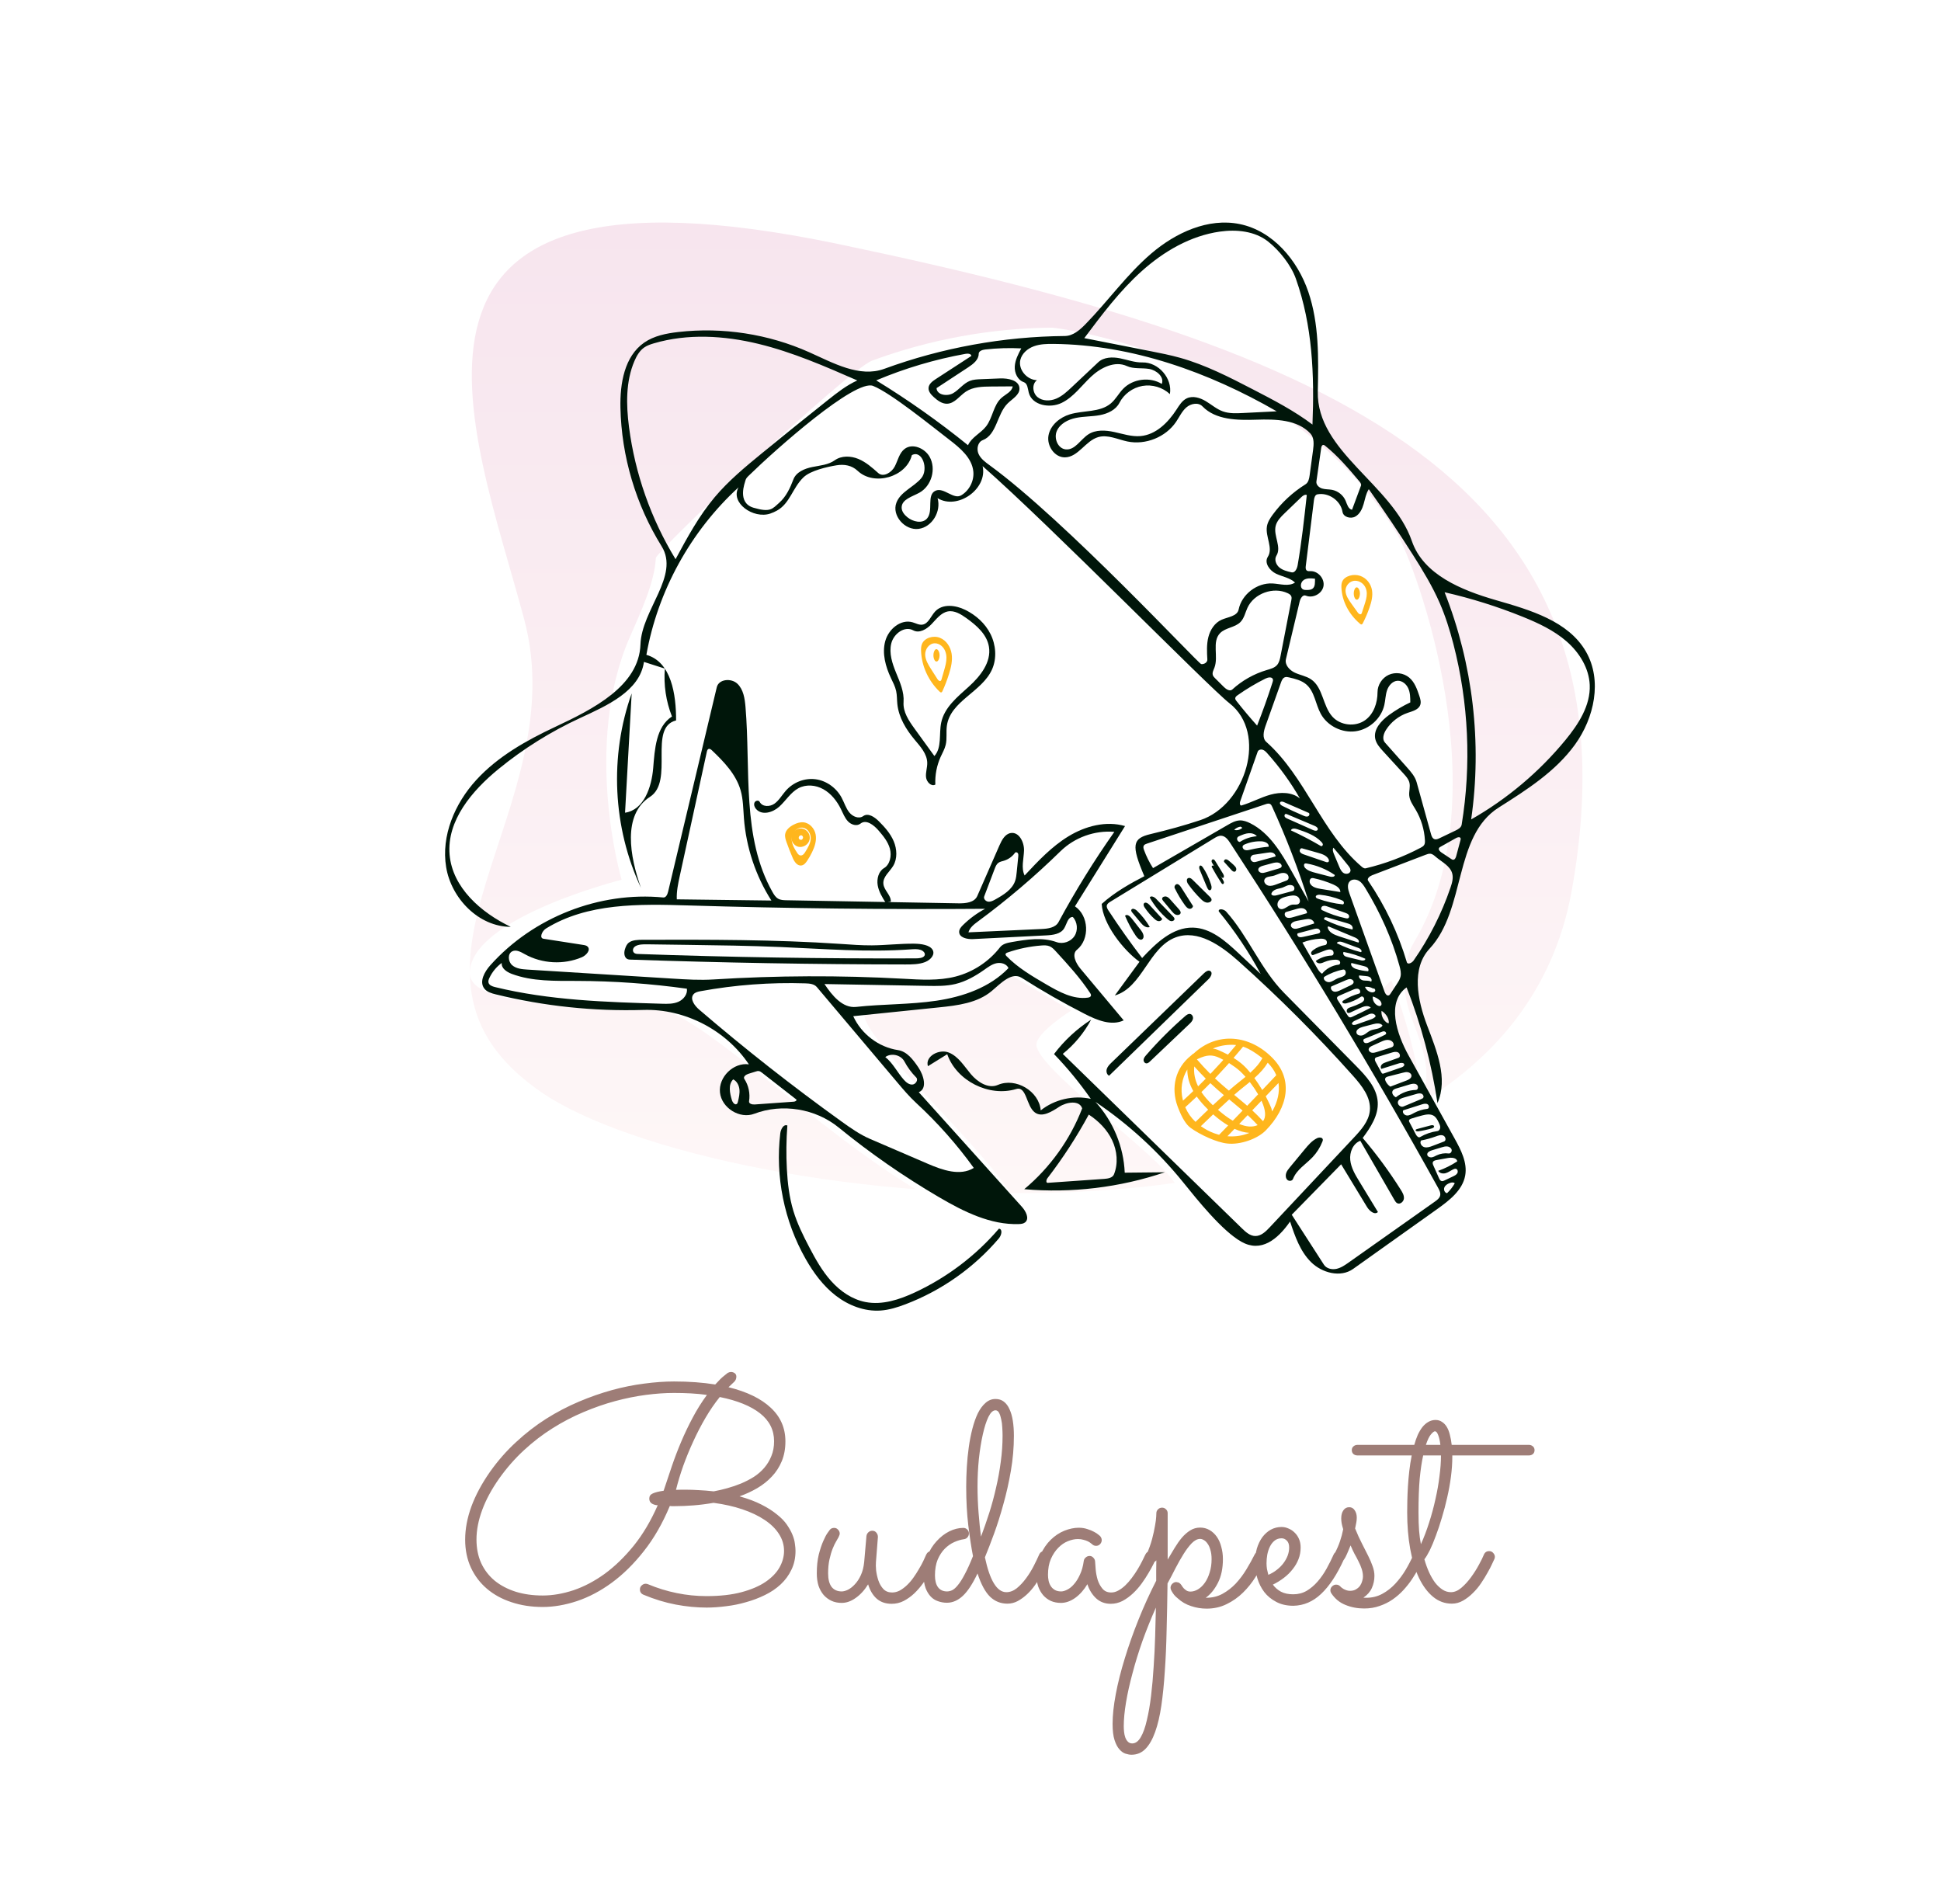 <svg width="314" height="308" viewBox="0 0 314 308" fill="none" xmlns="http://www.w3.org/2000/svg">
<g filter="url(#filter0_d_609_587)">
<path d="M240 0H60C26.863 0 0 26.863 0 60V240C0 273.137 26.863 300 60 300H240C273.137 300 300 273.137 300 240V60C300 26.863 273.137 0 240 0Z" fill="white"/>
<path d="M109.635 238.032C111.035 238.423 112.223 238.87 113.199 239.375C114.192 239.88 115.022 240.409 115.689 240.962C116.373 241.499 116.91 242.052 117.301 242.622C117.691 243.192 117.993 243.737 118.204 244.258C118.416 244.779 118.546 245.267 118.595 245.723C118.66 246.162 118.692 246.536 118.692 246.846C118.692 247.985 118.473 249.002 118.033 249.897C117.61 250.793 117.032 251.582 116.3 252.266C115.567 252.949 114.713 253.527 113.736 253.999C112.776 254.471 111.767 254.854 110.709 255.146C109.651 255.456 108.569 255.675 107.462 255.806C106.355 255.952 105.305 256.025 104.312 256.025C102.701 256.025 101.033 255.863 99.308 255.537C97.599 255.212 95.865 254.683 94.107 253.95C93.717 253.787 93.522 253.503 93.522 253.096C93.522 252.819 93.619 252.599 93.814 252.437C94.01 252.257 94.221 252.168 94.449 252.168C94.563 252.168 94.685 252.192 94.815 252.241C96.329 252.876 97.883 253.356 99.478 253.682C101.074 254.007 102.677 254.17 104.288 254.17C106.485 254.17 108.373 253.958 109.952 253.535C111.531 253.112 112.825 252.559 113.834 251.875C114.859 251.175 115.616 250.394 116.104 249.531C116.593 248.652 116.837 247.765 116.837 246.87C116.837 245.877 116.56 244.958 116.007 244.111C115.47 243.265 114.697 242.508 113.688 241.841C112.695 241.174 111.498 240.604 110.099 240.132C108.699 239.66 107.145 239.31 105.436 239.082C104.312 239.277 103.222 239.416 102.164 239.497C101.106 239.578 100.13 239.619 99.234 239.619H98.673C98.559 239.619 98.453 239.611 98.356 239.595C97.184 242.41 95.784 244.844 94.156 246.895C92.545 248.945 90.82 250.646 88.981 251.997C87.158 253.332 85.278 254.325 83.341 254.976C81.42 255.61 79.573 255.928 77.799 255.928C75.96 255.928 74.267 255.667 72.721 255.146C71.191 254.642 69.872 253.918 68.766 252.974C67.659 252.03 66.796 250.89 66.178 249.556C65.559 248.205 65.25 246.699 65.25 245.039C65.25 243.314 65.584 241.532 66.251 239.692C66.935 237.837 67.944 235.957 69.278 234.053C70.548 232.262 71.956 230.659 73.502 229.243C75.048 227.811 76.668 226.558 78.36 225.483C80.069 224.409 81.827 223.49 83.634 222.725C85.44 221.96 87.231 221.333 89.005 220.845C90.795 220.356 92.537 220.007 94.23 219.795C95.939 219.567 97.542 219.453 99.039 219.453C100.26 219.453 101.424 219.494 102.53 219.575C103.637 219.657 104.695 219.779 105.704 219.941C106.29 219.29 106.762 218.826 107.12 218.55C107.478 218.257 107.682 218.094 107.73 218.062C107.926 217.964 108.097 217.915 108.243 217.915C108.471 217.915 108.674 217.98 108.854 218.11C109.033 218.241 109.122 218.428 109.122 218.672C109.122 218.997 109.008 219.274 108.78 219.502C108.552 219.714 108.243 220.007 107.853 220.381C110.831 221.113 113.11 222.22 114.688 223.701C116.267 225.166 117.057 226.981 117.057 229.146C117.057 230.334 116.861 231.4 116.471 232.344C116.08 233.288 115.543 234.118 114.859 234.834C114.192 235.55 113.403 236.177 112.491 236.714C111.596 237.235 110.644 237.674 109.635 238.032ZM105.46 237.227C106.176 237.096 106.909 236.925 107.657 236.714C108.422 236.502 109.163 236.25 109.879 235.957C110.611 235.648 111.303 235.29 111.954 234.883C112.605 234.46 113.167 233.971 113.639 233.418C114.127 232.848 114.509 232.214 114.786 231.514C115.079 230.814 115.226 230.016 115.226 229.121C115.226 227.298 114.469 225.793 112.955 224.604C111.441 223.416 109.269 222.537 106.437 221.968C105.623 222.977 104.858 224.092 104.142 225.312C103.425 226.533 102.766 227.803 102.164 229.121C101.562 230.423 101.017 231.75 100.528 233.101C100.056 234.435 99.666 235.729 99.356 236.982C99.682 236.966 99.983 236.958 100.26 236.958C100.536 236.958 100.772 236.958 100.968 236.958C101.603 236.958 102.294 236.982 103.043 237.031C103.792 237.064 104.597 237.129 105.46 237.227ZM104.361 221.626C103.531 221.512 102.677 221.431 101.798 221.382C100.919 221.333 99.999 221.309 99.039 221.309C97.607 221.309 96.085 221.414 94.474 221.626C92.862 221.838 91.21 222.171 89.518 222.627C87.825 223.083 86.116 223.677 84.391 224.409C82.682 225.125 81.013 225.996 79.386 227.021C77.774 228.031 76.236 229.211 74.772 230.562C73.307 231.912 71.972 233.434 70.768 235.127C69.547 236.852 68.627 238.553 68.009 240.229C67.39 241.906 67.081 243.501 67.081 245.015C67.081 246.431 67.333 247.7 67.838 248.823C68.359 249.946 69.091 250.898 70.035 251.68C70.979 252.445 72.11 253.039 73.429 253.462C74.747 253.869 76.204 254.072 77.799 254.072C79.394 254.072 81.054 253.787 82.779 253.218C84.505 252.632 86.189 251.745 87.833 250.557C89.477 249.352 91.039 247.839 92.52 246.016C94.002 244.176 95.296 241.995 96.402 239.473C96.109 239.473 95.808 239.391 95.499 239.229C95.19 239.049 95.035 238.773 95.035 238.398C95.035 238.008 95.222 237.731 95.597 237.568C95.971 237.389 96.557 237.243 97.355 237.129C97.794 235.794 98.242 234.46 98.697 233.125C99.153 231.79 99.658 230.472 100.211 229.17C100.764 227.868 101.375 226.59 102.042 225.337C102.709 224.067 103.482 222.83 104.361 221.626ZM130.436 252.266C129.866 253.193 129.199 253.926 128.434 254.463C127.685 255 126.928 255.269 126.163 255.269C125.545 255.269 124.991 255.155 124.503 254.927C124.015 254.699 123.591 254.382 123.233 253.975C122.875 253.551 122.599 253.047 122.403 252.461C122.224 251.875 122.135 251.216 122.135 250.483C122.135 249.344 122.241 248.335 122.452 247.456C122.68 246.577 122.924 245.845 123.185 245.259C123.445 244.657 123.689 244.201 123.917 243.892C124.145 243.582 124.259 243.428 124.259 243.428C124.34 243.33 124.438 243.257 124.552 243.208C124.682 243.159 124.812 243.135 124.942 243.135C125.203 243.135 125.414 243.232 125.577 243.428C125.756 243.607 125.846 243.818 125.846 244.062C125.846 244.16 125.821 244.258 125.772 244.355C125.74 244.453 125.699 244.551 125.65 244.648C125.569 244.795 125.439 245.023 125.26 245.332C125.081 245.625 124.894 246.016 124.698 246.504C124.503 246.992 124.332 247.57 124.186 248.237C124.039 248.888 123.966 249.637 123.966 250.483C123.966 251.444 124.153 252.176 124.527 252.681C124.918 253.169 125.463 253.413 126.163 253.413C126.456 253.413 126.79 253.324 127.164 253.145C127.555 252.949 127.929 252.656 128.287 252.266C128.661 251.875 128.987 251.379 129.264 250.776C129.54 250.174 129.719 249.466 129.801 248.652L130.167 244.453C130.2 244.209 130.305 244.006 130.484 243.843C130.663 243.68 130.875 243.599 131.119 243.599C131.396 243.599 131.616 243.704 131.778 243.916C131.941 244.111 132.022 244.339 132.022 244.6L131.705 248.652C131.673 248.994 131.681 249.442 131.729 249.995C131.795 250.549 131.917 251.094 132.096 251.631C132.275 252.168 132.543 252.632 132.901 253.022C133.259 253.397 133.731 253.584 134.317 253.584C134.741 253.584 135.156 253.478 135.562 253.267C135.969 253.039 136.36 252.746 136.734 252.388C137.109 252.03 137.451 251.631 137.76 251.191C138.085 250.736 138.378 250.28 138.639 249.824C138.915 249.368 139.151 248.937 139.347 248.53C139.542 248.107 139.705 247.749 139.835 247.456C139.916 247.277 140.03 247.139 140.177 247.041C140.323 246.943 140.486 246.895 140.665 246.895C140.958 246.895 141.186 246.992 141.349 247.188C141.511 247.383 141.593 247.594 141.593 247.822C141.593 247.952 141.568 248.075 141.52 248.188C141.454 248.319 141.324 248.595 141.129 249.019C140.95 249.425 140.706 249.897 140.396 250.435C140.104 250.955 139.745 251.509 139.322 252.095C138.899 252.681 138.427 253.226 137.906 253.73C137.385 254.219 136.816 254.626 136.197 254.951C135.595 255.26 134.944 255.415 134.244 255.415C133.284 255.415 132.486 255.146 131.852 254.609C131.217 254.056 130.745 253.275 130.436 252.266ZM149.332 247.896C150.13 251.655 151.285 253.535 152.799 253.535C153.385 253.535 153.946 253.324 154.483 252.9C155.021 252.461 155.517 251.932 155.973 251.313C156.445 250.679 156.86 250.011 157.218 249.312C157.576 248.612 157.869 248.001 158.097 247.48C158.259 247.09 158.544 246.895 158.951 246.895C159.212 246.895 159.431 246.992 159.61 247.188C159.789 247.383 159.879 247.594 159.879 247.822C159.879 247.952 159.854 248.066 159.806 248.164C159.692 248.441 159.521 248.815 159.293 249.287C159.081 249.743 158.813 250.239 158.487 250.776C158.178 251.297 157.828 251.834 157.438 252.388C157.047 252.941 156.616 253.438 156.144 253.877C155.672 254.316 155.167 254.683 154.63 254.976C154.109 255.252 153.556 255.391 152.97 255.391C151.879 255.391 150.943 255.016 150.162 254.268C149.381 253.503 148.705 252.249 148.136 250.508C147.354 252.168 146.565 253.372 145.768 254.121C144.97 254.87 144.107 255.244 143.18 255.244C142.691 255.244 142.219 255.163 141.764 255C141.308 254.854 140.909 254.601 140.567 254.243C140.226 253.885 139.949 253.429 139.737 252.876C139.526 252.306 139.42 251.615 139.42 250.801C139.42 249.678 139.615 248.644 140.006 247.7C140.396 246.756 140.901 245.951 141.52 245.283C142.138 244.6 142.822 244.071 143.57 243.696C144.335 243.322 145.092 243.135 145.841 243.135C146.085 243.135 146.297 243.224 146.476 243.403C146.655 243.566 146.744 243.778 146.744 244.038C146.744 244.266 146.671 244.469 146.524 244.648C146.378 244.827 146.183 244.933 145.938 244.966C145.45 245.031 144.929 245.186 144.376 245.43C143.823 245.674 143.31 246.032 142.838 246.504C142.382 246.96 142 247.546 141.69 248.262C141.397 248.978 141.251 249.832 141.251 250.825C141.251 251.639 141.414 252.274 141.739 252.729C142.081 253.185 142.569 253.413 143.204 253.413C143.465 253.413 143.741 253.348 144.034 253.218C144.327 253.071 144.636 252.795 144.962 252.388C145.304 251.981 145.67 251.403 146.061 250.654C146.467 249.906 146.915 248.921 147.403 247.7C147.127 246.268 146.874 244.616 146.646 242.744C146.419 240.872 146.305 238.781 146.305 236.47C146.305 235.461 146.337 234.411 146.402 233.32C146.467 232.214 146.573 231.139 146.72 230.098C146.866 229.04 147.062 228.039 147.306 227.095C147.55 226.151 147.843 225.321 148.185 224.604C148.543 223.888 148.958 223.327 149.43 222.92C149.902 222.497 150.439 222.285 151.041 222.285C151.578 222.285 152.034 222.432 152.408 222.725C152.783 223.018 153.084 223.424 153.312 223.945C153.556 224.466 153.735 225.093 153.849 225.825C153.963 226.558 154.02 227.363 154.02 228.242C154.02 230.13 153.857 232.018 153.531 233.906C153.206 235.794 152.799 237.601 152.311 239.326C151.839 241.051 151.334 242.646 150.797 244.111C150.26 245.576 149.771 246.838 149.332 247.896ZM152.188 228.218C152.188 227.811 152.172 227.371 152.14 226.899C152.123 226.427 152.066 225.988 151.969 225.581C151.887 225.158 151.773 224.808 151.627 224.531C151.48 224.255 151.285 224.116 151.041 224.116C150.634 224.116 150.252 224.474 149.894 225.19C149.552 225.907 149.251 226.851 148.99 228.022C148.73 229.178 148.518 230.496 148.355 231.978C148.209 233.442 148.136 234.924 148.136 236.421C148.136 237.853 148.193 239.285 148.307 240.718C148.421 242.15 148.551 243.428 148.697 244.551C149.169 243.298 149.617 242.012 150.04 240.693C150.463 239.359 150.829 238 151.139 236.616C151.464 235.233 151.716 233.841 151.896 232.441C152.091 231.025 152.188 229.618 152.188 228.218ZM176.993 248.188C176.928 248.319 176.79 248.595 176.578 249.019C176.383 249.425 176.122 249.897 175.797 250.435C175.488 250.972 175.121 251.533 174.698 252.119C174.275 252.705 173.803 253.242 173.282 253.73C172.761 254.219 172.2 254.626 171.598 254.951C170.995 255.26 170.361 255.415 169.693 255.415C168.749 255.415 167.952 255.114 167.301 254.512C166.666 253.91 166.202 253.153 165.909 252.241C165.356 253.169 164.697 253.91 163.932 254.463C163.167 255 162.402 255.269 161.637 255.269C161.035 255.269 160.489 255.163 160.001 254.951C159.513 254.723 159.098 254.414 158.756 254.023C158.414 253.617 158.146 253.145 157.95 252.607C157.771 252.07 157.682 251.484 157.682 250.85C157.682 249.58 157.893 248.465 158.316 247.505C158.756 246.528 159.309 245.715 159.977 245.063C160.644 244.412 161.376 243.924 162.174 243.599C162.988 243.273 163.769 243.11 164.518 243.11C165.022 243.11 165.486 243.184 165.909 243.33C166.332 243.46 166.69 243.607 166.983 243.77C167.293 243.932 167.529 244.087 167.691 244.233C167.854 244.364 167.944 244.437 167.96 244.453C168.139 244.665 168.229 244.884 168.229 245.112C168.229 245.356 168.139 245.576 167.96 245.771C167.781 245.951 167.569 246.04 167.325 246.04C167.065 246.04 166.845 245.951 166.666 245.771C166.633 245.739 166.56 245.682 166.446 245.601C166.332 245.503 166.178 245.405 165.982 245.308C165.787 245.21 165.551 245.129 165.274 245.063C165.014 244.982 164.713 244.941 164.371 244.941C163.867 244.941 163.329 245.055 162.76 245.283C162.19 245.511 161.669 245.869 161.197 246.357C160.725 246.829 160.326 247.432 160.001 248.164C159.692 248.88 159.537 249.735 159.537 250.728C159.537 251.037 159.57 251.354 159.635 251.68C159.7 251.989 159.814 252.274 159.977 252.534C160.139 252.795 160.359 253.006 160.636 253.169C160.912 253.332 161.254 253.413 161.661 253.413C161.954 253.413 162.288 253.315 162.662 253.12C163.053 252.925 163.419 252.624 163.761 252.217C164.119 251.81 164.436 251.297 164.713 250.679C165.006 250.06 165.209 249.328 165.323 248.481C165.356 248.254 165.462 248.066 165.641 247.92C165.82 247.757 166.031 247.676 166.275 247.676C166.503 247.676 166.699 247.765 166.861 247.944C167.04 248.123 167.138 248.327 167.154 248.555C167.171 248.864 167.203 249.303 167.252 249.873C167.301 250.426 167.407 250.98 167.569 251.533C167.748 252.087 168.009 252.567 168.351 252.974C168.692 253.381 169.164 253.584 169.767 253.584C170.157 253.584 170.54 253.478 170.914 253.267C171.305 253.055 171.679 252.778 172.037 252.437C172.411 252.078 172.761 251.68 173.087 251.24C173.429 250.785 173.738 250.329 174.015 249.873C174.291 249.417 174.535 248.978 174.747 248.555C174.959 248.132 175.138 247.765 175.284 247.456C175.366 247.277 175.479 247.139 175.626 247.041C175.789 246.943 175.96 246.895 176.139 246.895C176.415 246.895 176.635 247 176.798 247.212C176.977 247.407 177.066 247.619 177.066 247.847C177.066 247.961 177.042 248.075 176.993 248.188ZM187.833 248.188C187.833 249.686 187.564 250.964 187.027 252.021C186.49 253.079 185.831 253.885 185.05 254.438H185.147C186.108 254.438 186.979 254.227 187.76 253.804C188.557 253.364 189.273 252.811 189.908 252.144C190.543 251.46 191.113 250.703 191.617 249.873C192.122 249.043 192.569 248.237 192.96 247.456C193.041 247.277 193.155 247.139 193.302 247.041C193.465 246.943 193.635 246.895 193.814 246.895C194.091 246.895 194.311 246.992 194.474 247.188C194.636 247.383 194.718 247.594 194.718 247.822C194.718 247.952 194.693 248.075 194.645 248.188C194.221 249.132 193.717 250.085 193.131 251.045C192.545 251.989 191.861 252.843 191.08 253.608C190.299 254.373 189.42 254.992 188.443 255.464C187.467 255.952 186.384 256.196 185.196 256.196C184.334 256.196 183.495 256.058 182.682 255.781C181.868 255.521 181.152 255.106 180.533 254.536C180.305 254.357 180.11 254.17 179.947 253.975C179.785 253.763 179.654 253.568 179.557 253.389C179.524 253.356 179.508 253.324 179.508 253.291C179.41 253.145 179.361 252.99 179.361 252.827C179.361 252.616 179.435 252.42 179.581 252.241C179.597 252.209 179.614 252.192 179.63 252.192C179.646 252.176 179.662 252.16 179.679 252.144C179.841 251.997 180.021 251.916 180.216 251.899H180.289C180.37 251.899 180.427 251.908 180.46 251.924C180.476 251.924 180.484 251.932 180.484 251.948C180.501 251.948 180.517 251.948 180.533 251.948C180.582 251.948 180.639 251.965 180.704 251.997C180.72 252.013 180.737 252.021 180.753 252.021C180.899 252.119 181.021 252.241 181.119 252.388C181.233 252.583 181.363 252.762 181.51 252.925C181.64 253.055 181.795 253.177 181.974 253.291C182.153 253.389 182.356 253.438 182.584 253.438C182.991 253.438 183.398 253.315 183.805 253.071C184.212 252.827 184.578 252.477 184.903 252.021C185.229 251.566 185.489 251.012 185.685 250.361C185.896 249.71 186.002 248.986 186.002 248.188C186.002 247.603 185.937 247.106 185.807 246.699C185.693 246.276 185.538 245.934 185.343 245.674C185.164 245.413 184.968 245.226 184.757 245.112C184.545 244.982 184.342 244.917 184.146 244.917C183.707 244.917 183.259 245.145 182.804 245.601C182.364 246.056 181.925 246.634 181.485 247.334C181.046 248.034 180.606 248.807 180.167 249.653C179.744 250.5 179.312 251.322 178.873 252.119C178.84 254.756 178.792 257.271 178.727 259.663C178.678 262.056 178.58 264.277 178.434 266.328C178.303 268.379 178.116 270.234 177.872 271.895C177.628 273.555 177.294 274.971 176.871 276.143C176.448 277.331 175.927 278.242 175.309 278.877C174.69 279.512 173.933 279.829 173.038 279.829C172.761 279.829 172.444 279.772 172.086 279.658C171.728 279.544 171.394 279.308 171.085 278.95C170.776 278.608 170.515 278.112 170.304 277.461C170.092 276.81 169.986 275.939 169.986 274.849C169.986 273.465 170.157 271.862 170.499 270.039C170.841 268.216 171.329 266.279 171.964 264.229C172.582 262.194 173.323 260.103 174.186 257.954C175.048 255.806 176 253.714 177.042 251.68C177.042 251.11 177.042 250.549 177.042 249.995C177.058 249.442 177.066 248.905 177.066 248.384C176.855 248.628 176.603 248.75 176.31 248.75C176.033 248.75 175.813 248.652 175.65 248.457C175.488 248.262 175.406 248.05 175.406 247.822C175.406 247.708 175.431 247.586 175.479 247.456C175.87 246.561 176.171 245.715 176.383 244.917C176.594 244.103 176.749 243.395 176.847 242.793C176.961 242.174 177.026 241.686 177.042 241.328C177.058 240.97 177.066 240.783 177.066 240.767C177.066 240.522 177.156 240.311 177.335 240.132C177.514 239.953 177.734 239.863 177.994 239.863C178.238 239.863 178.45 239.953 178.629 240.132C178.808 240.295 178.897 240.506 178.897 240.767V248.262C179.272 247.627 179.646 247 180.021 246.382C180.395 245.763 180.785 245.21 181.192 244.722C181.616 244.233 182.063 243.843 182.535 243.55C183.023 243.241 183.561 243.086 184.146 243.086C184.7 243.086 185.204 243.216 185.66 243.477C186.116 243.737 186.507 244.095 186.832 244.551C187.158 245.007 187.402 245.552 187.564 246.187C187.743 246.805 187.833 247.472 187.833 248.188ZM176.993 256.025C176.196 257.816 175.471 259.614 174.82 261.421C174.186 263.228 173.648 264.969 173.209 266.646C172.753 268.322 172.403 269.893 172.159 271.357C171.915 272.822 171.793 274.108 171.793 275.215C171.793 275.492 171.809 275.793 171.842 276.118C171.874 276.444 171.939 276.745 172.037 277.021C172.135 277.298 172.273 277.526 172.452 277.705C172.631 277.9 172.867 277.998 173.16 277.998C173.697 277.998 174.161 277.656 174.552 276.973C174.942 276.305 175.268 275.394 175.528 274.238C175.805 273.099 176.033 271.781 176.212 270.283C176.391 268.802 176.529 267.248 176.627 265.62C176.741 263.993 176.822 262.349 176.871 260.688C176.92 259.045 176.961 257.49 176.993 256.025ZM195.914 252.314C196.256 252.786 196.695 253.169 197.232 253.462C197.77 253.739 198.429 253.877 199.21 253.877C200.007 253.877 200.732 253.69 201.383 253.315C202.034 252.925 202.628 252.42 203.165 251.802C203.702 251.183 204.182 250.492 204.605 249.727C205.029 248.962 205.411 248.197 205.753 247.432C205.834 247.253 205.948 247.122 206.095 247.041C206.241 246.943 206.404 246.895 206.583 246.895C206.86 246.895 207.079 246.992 207.242 247.188C207.421 247.383 207.511 247.594 207.511 247.822C207.511 247.904 207.503 247.977 207.486 248.042C207.47 248.091 207.446 248.148 207.413 248.213C206.29 250.687 205.061 252.55 203.727 253.804C202.408 255.057 200.911 255.7 199.234 255.732C198.16 255.732 197.232 255.521 196.451 255.098C195.67 254.691 195.027 254.162 194.522 253.511C194.018 252.843 193.644 252.095 193.399 251.265C193.155 250.435 193.033 249.604 193.033 248.774C193.033 247.944 193.131 247.179 193.326 246.479C193.538 245.78 193.831 245.169 194.205 244.648C194.596 244.128 195.051 243.721 195.572 243.428C196.109 243.135 196.695 242.988 197.33 242.988C197.704 242.988 198.071 243.07 198.429 243.232C198.803 243.379 199.137 243.599 199.43 243.892C199.723 244.168 199.959 244.51 200.138 244.917C200.317 245.324 200.406 245.788 200.406 246.309C200.406 246.976 200.292 247.603 200.064 248.188C199.837 248.774 199.519 249.32 199.112 249.824C198.722 250.329 198.25 250.793 197.696 251.216C197.143 251.639 196.549 252.005 195.914 252.314ZM195.182 250.728C195.686 250.516 196.142 250.247 196.549 249.922C196.972 249.596 197.33 249.238 197.623 248.848C197.916 248.457 198.144 248.05 198.307 247.627C198.469 247.188 198.551 246.748 198.551 246.309C198.551 245.82 198.429 245.454 198.185 245.21C197.94 244.95 197.656 244.819 197.33 244.819C196.891 244.819 196.516 244.941 196.207 245.186C195.898 245.43 195.646 245.747 195.45 246.138C195.255 246.528 195.108 246.968 195.011 247.456C194.929 247.928 194.889 248.4 194.889 248.872C194.889 249.165 194.913 249.474 194.962 249.8C195.027 250.125 195.1 250.435 195.182 250.728ZM208.487 245.967C208.39 246.227 208.268 246.52 208.121 246.846C207.991 247.171 207.836 247.513 207.657 247.871C207.511 248.148 207.356 248.368 207.193 248.53C207.047 248.677 206.852 248.75 206.607 248.75C206.331 248.75 206.111 248.669 205.948 248.506C205.785 248.327 205.704 248.123 205.704 247.896C205.704 247.814 205.712 247.749 205.729 247.7C205.745 247.635 205.785 247.537 205.851 247.407C206.274 246.593 206.583 245.885 206.778 245.283C206.99 244.665 207.161 244.022 207.291 243.354C207.177 242.98 207.096 242.663 207.047 242.402C206.998 242.142 206.974 241.873 206.974 241.597C206.974 241.06 207.088 240.628 207.315 240.303C207.543 239.961 207.861 239.79 208.268 239.79C208.642 239.79 208.935 239.953 209.146 240.278C209.374 240.604 209.488 241.003 209.488 241.475C209.488 241.735 209.464 241.995 209.415 242.256C209.366 242.516 209.301 242.842 209.22 243.232C209.594 244.16 209.968 244.982 210.343 245.698C210.717 246.414 211.051 247.074 211.344 247.676C211.637 248.262 211.873 248.815 212.052 249.336C212.247 249.857 212.345 250.378 212.345 250.898C212.345 251.582 212.206 252.233 211.93 252.852C211.653 253.47 211.197 253.991 210.562 254.414C210.644 254.43 210.725 254.438 210.807 254.438C210.888 254.438 210.969 254.438 211.051 254.438C211.979 254.438 212.833 254.227 213.614 253.804C214.396 253.381 215.095 252.835 215.714 252.168C216.349 251.484 216.91 250.736 217.398 249.922C217.887 249.092 218.31 248.27 218.668 247.456C218.831 247.082 219.059 246.895 219.352 246.895C219.628 246.895 219.84 246.992 219.986 247.188C220.149 247.383 220.23 247.594 220.23 247.822C220.23 247.952 220.206 248.075 220.157 248.188C219.978 248.628 219.742 249.132 219.449 249.702C219.173 250.256 218.831 250.833 218.424 251.436C218.033 252.021 217.577 252.599 217.057 253.169C216.536 253.739 215.95 254.251 215.299 254.707C214.664 255.146 213.964 255.496 213.199 255.757C212.434 256.034 211.596 256.172 210.685 256.172C209.594 256.172 208.577 255.977 207.633 255.586C206.705 255.212 205.948 254.585 205.362 253.706C205.265 253.56 205.216 253.405 205.216 253.242C205.216 252.998 205.305 252.786 205.484 252.607C205.68 252.412 205.899 252.314 206.144 252.314C206.404 252.314 206.624 252.404 206.803 252.583C206.819 252.616 206.876 252.673 206.974 252.754C207.071 252.819 207.185 252.9 207.315 252.998C207.462 253.079 207.625 253.153 207.804 253.218C207.999 253.283 208.194 253.315 208.39 253.315C208.78 253.315 209.106 253.234 209.366 253.071C209.643 252.909 209.863 252.713 210.025 252.485C210.188 252.241 210.302 251.989 210.367 251.729C210.449 251.452 210.489 251.216 210.489 251.021C210.489 250.614 210.424 250.207 210.294 249.8C210.164 249.393 209.993 248.986 209.781 248.579C209.586 248.172 209.366 247.757 209.122 247.334C208.894 246.895 208.683 246.439 208.487 245.967ZM238.248 230.562C238.248 230.822 238.159 231.034 237.979 231.196C237.8 231.343 237.581 231.416 237.32 231.416H224.942V231.685C224.942 232.677 224.869 233.735 224.723 234.858C224.576 235.981 224.373 237.104 224.112 238.228C223.868 239.334 223.583 240.417 223.258 241.475C222.949 242.533 222.623 243.509 222.281 244.404C221.956 245.299 221.63 246.081 221.305 246.748C220.979 247.399 220.686 247.887 220.426 248.213C220.637 248.962 220.89 249.661 221.183 250.312C221.476 250.947 221.801 251.509 222.159 251.997C222.534 252.469 222.932 252.843 223.355 253.12C223.779 253.397 224.234 253.535 224.723 253.535C225.292 253.535 225.854 253.299 226.407 252.827C226.977 252.339 227.498 251.769 227.97 251.118C228.458 250.451 228.881 249.784 229.239 249.116C229.614 248.433 229.882 247.887 230.045 247.48C230.208 247.09 230.493 246.895 230.899 246.895C231.176 246.895 231.396 246.992 231.559 247.188C231.738 247.383 231.827 247.594 231.827 247.822C231.827 247.936 231.803 248.05 231.754 248.164C231.705 248.278 231.583 248.538 231.388 248.945C231.209 249.352 230.965 249.824 230.655 250.361C230.362 250.898 230.012 251.468 229.605 252.07C229.215 252.656 228.767 253.193 228.263 253.682C227.774 254.17 227.245 254.577 226.676 254.902C226.106 255.228 225.504 255.391 224.869 255.391C223.746 255.391 222.737 255.024 221.842 254.292C220.947 253.56 220.182 252.534 219.547 251.216C218.928 249.897 218.456 248.335 218.131 246.528C217.805 244.722 217.643 242.744 217.643 240.596C217.643 240.059 217.651 239.432 217.667 238.716C217.683 237.983 217.716 237.218 217.765 236.421C217.813 235.607 217.887 234.777 217.984 233.931C218.082 233.068 218.212 232.23 218.375 231.416H209.61C209.35 231.416 209.13 231.343 208.951 231.196C208.772 231.034 208.683 230.822 208.683 230.562C208.683 230.301 208.772 230.098 208.951 229.951C209.13 229.788 209.35 229.707 209.61 229.707H218.79C218.953 229.121 219.14 228.584 219.352 228.096C219.579 227.607 219.832 227.184 220.108 226.826C220.401 226.468 220.719 226.191 221.061 225.996C221.419 225.785 221.809 225.679 222.232 225.679C222.639 225.679 222.989 225.785 223.282 225.996C223.591 226.191 223.852 226.468 224.063 226.826C224.275 227.184 224.438 227.607 224.552 228.096C224.682 228.584 224.78 229.121 224.845 229.707H237.32C237.581 229.707 237.8 229.788 237.979 229.951C238.159 230.098 238.248 230.301 238.248 230.562ZM219.864 245.771C220.353 244.697 220.792 243.542 221.183 242.305C221.59 241.051 221.931 239.79 222.208 238.521C222.501 237.251 222.721 236.006 222.867 234.785C223.03 233.564 223.111 232.441 223.111 231.416H220.23C220.003 232.425 219.815 233.678 219.669 235.176C219.539 236.657 219.474 238.464 219.474 240.596C219.474 241.784 219.506 242.785 219.571 243.599C219.636 244.396 219.734 245.12 219.864 245.771ZM222.135 227.51C221.988 227.51 221.777 227.673 221.5 227.998C221.223 228.307 220.947 228.877 220.67 229.707H223.014C222.932 229.023 222.81 228.486 222.647 228.096C222.501 227.705 222.33 227.51 222.135 227.51ZM220.255 247.529V247.554V247.529Z" fill="#9E7D77"/>
<path fill-rule="evenodd" clip-rule="evenodd" d="M77.477 172.602C49.231 153.05 83.06 127.141 74.796 96.16C66.533 65.179 46.516 18.986 125.485 35.446C205.496 52.123 256.243 73.597 244.25 140.115C232.258 206.633 105.722 192.154 77.477 172.602Z" fill="url(#paint0_linear_609_587)"/>
<path fill-rule="evenodd" clip-rule="evenodd" d="M199.734 199.142C197.974 197.384 197.14 194.927 196.362 192.563C194.324 195.519 189.774 195.614 186.65 193.85C183.525 192.086 181.417 189.007 179.173 186.204C175.156 181.186 157.95 168.795 157.667 165.057C157.517 163.074 163.274 159.465 163.274 159.465L152.928 153.369C152.928 153.369 147.563 157.491 144.478 157.981C135.896 159.344 129.825 158.532 129.818 160.08C129.792 165.677 163.605 194.073 152.822 193.85C136.64 193.516 107.084 161.972 97.509 159.465C93.5 158.415 66 160.08 66 153.413C66 144.46 90.563 138.299 90.563 138.299C90.563 138.299 84.161 116.679 91.91 99C93.684 94.95 95.881 90.246 96.096 86.268C96.154 85.176 127.132 55.79 131.111 54.322C140.39 50.899 150.261 49.09 160.149 49C161.467 48.988 199.051 54.322 215.952 82.26C219.007 87.31 232.881 124.806 218.794 148.327C216.572 152.038 216.844 156.644 218.381 160.729C219.917 164.814 221.807 169.358 220.065 173.36C219.114 166.949 217.444 160.644 215.097 154.603C211.823 156.986 213.481 162.115 215.432 165.666C217.892 170.141 220.351 174.615 222.81 179.09C223.833 180.952 224.891 183.002 224.523 185.094C224.102 187.487 221.974 189.142 220.002 190.557C215.501 193.787 210.999 197.018 206.498 200.248C204.478 201.698 201.494 200.9 199.734 199.142Z" fill="white"/>
<path fill-rule="evenodd" clip-rule="evenodd" d="M139.14 100.188C139.541 99.162 140.986 98.737 142.052 99.165C143.118 99.593 143.78 100.663 143.947 101.746C144.114 102.829 143.86 103.93 143.534 104.98C143.237 105.938 142.878 106.879 142.46 107.796C142.421 107.881 142.369 107.976 142.273 107.996C142.171 108.018 142.077 107.943 142.004 107.873C140.192 106.138 139.1 103.75 139.005 101.314C138.99 100.934 139 100.545 139.14 100.188ZM142.271 100.439C141.974 100.198 141.59 100.04 141.199 100.052C140.285 100.078 139.648 101.019 139.668 101.883C139.689 102.747 140.175 103.53 140.648 104.27C140.986 104.799 141.325 105.329 141.663 105.858C141.778 106.039 142.005 106.245 142.185 106.119C142.257 106.069 142.285 105.981 142.309 105.899C142.447 105.418 142.586 104.937 142.724 104.456C142.922 103.768 143.122 103.069 143.109 102.356C143.097 101.644 142.844 100.903 142.271 100.439Z" fill="#FFB61D"/>
<path fill-rule="evenodd" clip-rule="evenodd" d="M141.636 102.963C141.532 103.021 141.419 103.01 141.318 102.932C141.124 102.78 140.989 102.362 141.001 101.943C141.012 101.525 141.168 101.138 141.37 101.029C141.675 100.864 142.019 101.428 141.999 102.062C141.986 102.473 141.833 102.851 141.636 102.963Z" fill="#FFB61D"/>
<path fill-rule="evenodd" clip-rule="evenodd" d="M151.599 194.736C152.248 194.82 152.009 195.815 151.588 196.311C147.571 201.041 142.325 204.742 136.496 206.96C135.189 207.457 133.836 207.885 132.439 207.98C129.847 208.156 127.266 207.156 125.217 205.577C123.168 203.998 121.606 201.877 120.334 199.637C116.853 193.513 115.394 186.286 116.23 179.31C116.309 178.654 116.761 177.783 117.373 178.049C117.196 180.382 117.168 182.725 117.291 185.061C117.411 187.355 117.679 189.656 118.345 191.857C118.962 193.894 119.911 195.817 120.9 197.705C121.917 199.646 122.995 201.582 124.464 203.216C125.932 204.851 127.839 206.179 130.008 206.602C132.727 207.133 135.517 206.207 138.024 205.038C143.223 202.614 147.886 199.075 151.599 194.736Z" fill="#00160A"/>
<path fill-rule="evenodd" clip-rule="evenodd" d="M169.82 167.867C174.805 163.052 179.789 158.237 184.773 153.421C185.052 153.151 185.465 152.864 185.795 153.07C186.235 153.346 185.883 154.01 185.512 154.37C180.148 159.58 174.783 164.79 169.418 170C169.032 169.807 168.919 169.288 169.055 168.884C169.192 168.48 169.511 168.166 169.82 167.867Z" fill="#00160A"/>
<path fill-rule="evenodd" clip-rule="evenodd" d="M134.114 141.844C133.832 141.896 133.55 141.948 133.267 142C132.718 141.124 132.157 140.215 131.985 139.178C131.813 138.142 132.135 136.935 133 136.424C133.978 135.845 134.273 134.422 133.961 133.278C133.649 132.134 132.878 131.207 132.121 130.329C131.353 129.437 130.122 128.49 129.21 129.213C128.615 129.684 127.726 129.418 127.194 128.869C126.662 128.32 126.38 127.561 126.036 126.863C125.385 125.541 124.436 124.349 123.195 123.656C121.953 122.964 120.399 122.826 119.15 123.502C117.91 124.173 117.128 125.508 116.071 126.47C115.014 127.432 113.269 127.943 112.317 126.864C112.075 126.59 111.913 126.183 112.05 125.836C112.188 125.49 112.722 125.37 112.893 125.7C113.327 126.54 114.528 126.528 115.279 125.998C116.03 125.468 116.5 124.602 117.116 123.902C118.321 122.533 120.153 121.82 121.904 122.039C123.655 122.258 125.281 123.403 126.155 125.032C126.577 125.817 126.836 126.71 127.386 127.398C127.936 128.087 128.936 128.509 129.641 128.006C130.438 127.438 131.478 128.144 132.177 128.843C133.123 129.789 134.046 130.811 134.578 132.071C135.111 133.331 135.196 134.882 134.499 136.048C133.92 137.018 132.81 137.804 132.906 138.95C132.996 140.019 134.151 140.772 134.114 141.844Z" fill="#00160A"/>
<path fill-rule="evenodd" clip-rule="evenodd" d="M146.159 94.649C147.855 95.483 149.363 96.815 150.235 98.553C151.107 100.291 151.284 102.451 150.503 104.236C148.886 107.928 143.745 109.366 143.178 113.386C143.033 114.41 143.23 115.474 142.989 116.478C142.822 117.171 142.457 117.79 142.165 118.437C141.538 119.823 141.243 121.373 141.311 122.906C140.658 123.277 139.89 122.486 139.806 121.712C139.723 120.937 140.018 120.168 140.002 119.389C139.973 117.924 138.892 116.757 137.971 115.656C136.589 114.004 135.388 112.06 135.164 109.874C135.091 109.17 135.122 108.452 134.971 107.762C134.808 107.019 134.445 106.346 134.124 105.663C133.257 103.821 132.67 101.696 133.204 99.719C133.737 97.743 135.727 96.108 137.615 96.652C138.151 96.806 138.676 97.122 139.226 97.035C140.192 96.884 140.582 95.675 141.255 94.933C142.462 93.602 144.573 93.871 146.159 94.649ZM137.948 113.856C139.019 115.334 140.089 116.812 141.16 118.289C142.388 116.933 141.88 114.738 142.253 112.909C142.762 110.417 144.887 108.725 146.727 107.062C148.569 105.399 150.396 103.124 149.983 100.613C149.651 98.595 147.972 97.161 146.363 96.002C145.455 95.349 144.408 94.692 143.326 94.901C142.232 95.114 141.482 96.132 140.694 96.956C139.905 97.779 138.717 98.495 137.73 97.955C136.342 97.196 134.574 98.492 134.182 100.082C133.79 101.673 134.354 103.337 134.972 104.846C135.591 106.356 136.288 107.92 136.171 109.558C136.056 111.153 137.026 112.583 137.948 113.856Z" fill="#00160A"/>
<path fill-rule="evenodd" clip-rule="evenodd" d="M182.501 160.005C182.869 160.053 183.064 160.479 182.981 160.819C182.897 161.16 182.625 161.427 182.363 161.675C180.25 163.683 178.136 165.691 176.023 167.699C175.866 167.847 175.683 168.007 175.461 168C175.163 167.991 174.968 167.667 175.004 167.388C175.041 167.11 175.235 166.876 175.424 166.659C177.368 164.423 179.477 162.316 181.731 160.355C181.948 160.167 182.208 159.966 182.501 160.005Z" fill="#00160A"/>
<path fill-rule="evenodd" clip-rule="evenodd" d="M119.951 129.007C120.981 129.096 121.773 130.014 121.95 130.981C122.127 131.948 121.809 132.936 121.378 133.829C121.141 134.32 120.868 134.796 120.562 135.252C120.342 135.581 120.062 135.925 119.658 135.989C118.982 136.095 118.508 135.39 118.248 134.79C117.881 133.944 117.544 133.087 117.239 132.22C117.089 131.795 116.944 131.347 117.021 130.904C117.138 130.227 117.745 129.72 118.38 129.393C118.863 129.144 119.405 128.961 119.951 129.007ZM118.983 133.986C119.063 134.103 119.147 134.223 119.271 134.297C119.372 134.358 119.497 134.383 119.616 134.368C119.922 134.327 120.119 134.047 120.275 133.794C120.685 133.132 121.105 132.437 121.151 131.67C121.197 130.903 120.738 130.05 119.946 129.892C119.019 129.707 118.156 130.588 118.077 131.484C117.999 132.379 118.472 133.23 118.983 133.986Z" fill="#FFB61D"/>
<path fill-rule="evenodd" clip-rule="evenodd" d="M119.959 130.065C120.331 130.185 120.652 130.457 120.832 130.805C120.992 131.115 121.04 131.481 120.965 131.822C120.793 132.608 119.906 133.157 119.127 132.959C118.348 132.762 117.829 131.855 118.052 131.082C118.274 130.308 119.195 129.817 119.959 130.065ZM119.787 131.697C120.071 131.548 119.817 131.003 119.52 131.124C119.29 131.155 119.138 131.445 119.243 131.652C119.348 131.859 119.672 131.907 119.832 131.739L119.787 131.697Z" fill="#FFB61D"/>
<path fill-rule="evenodd" clip-rule="evenodd" d="M181.643 142.35C181.045 141.52 180.507 140.619 180.039 139.661C179.889 139.355 180.199 138.956 180.478 139.004C180.757 139.052 180.963 139.352 181.14 139.632C181.76 140.608 182.38 141.584 183 142.561C182.929 142.909 182.586 143.067 182.315 142.974C182.044 142.882 181.833 142.614 181.643 142.35Z" fill="#00160A"/>
<path fill-rule="evenodd" clip-rule="evenodd" d="M203.999 180.35C204.006 180.451 203.971 180.55 203.934 180.643C203.566 181.59 203.017 182.458 202.331 183.18C201.239 184.33 199.759 185.182 199.174 186.689C199.036 187.045 198.519 187.097 198.251 186.836C197.982 186.574 197.945 186.125 198.064 185.761C198.183 185.396 198.429 185.096 198.669 184.805C199.452 183.859 200.235 182.912 201.017 181.965C201.617 181.24 202.243 180.493 203.074 180.096C203.416 179.932 203.97 179.955 203.999 180.35Z" fill="#00160A"/>
<path fill-rule="evenodd" clip-rule="evenodd" d="M182.921 138.298C183.844 139.209 184.767 140.12 185.691 141.031C185.846 141.184 186.01 141.358 186 141.559C185.983 141.871 185.527 142.057 185.165 141.984C184.803 141.912 184.53 141.669 184.287 141.432C183.504 140.67 182.804 139.849 182.196 138.982C181.959 138.644 181.867 138.053 182.33 138.003C182.567 137.977 182.765 138.145 182.921 138.298Z" fill="#00160A"/>
<path fill-rule="evenodd" clip-rule="evenodd" d="M173.186 143.627C173.062 143.478 172.934 143.283 173.039 143.124C173.211 142.861 173.68 143.065 173.913 143.291C174.74 144.09 175.443 144.983 176 145.939C175.47 146.169 174.906 145.701 174.562 145.286C174.103 144.733 173.644 144.18 173.186 143.627Z" fill="#00160A"/>
<path fill-rule="evenodd" clip-rule="evenodd" d="M174.577 146.475C174.877 146.858 175.181 147.488 174.868 147.855C174.55 148.229 174.041 147.807 173.76 147.391C173.08 146.384 172.489 145.288 172 144.126C172.314 143.795 172.779 144.18 173.065 144.545C173.569 145.188 174.073 145.832 174.577 146.475Z" fill="#00160A"/>
<path fill-rule="evenodd" clip-rule="evenodd" d="M175.183 142.802C175.046 142.598 174.918 142.317 175.066 142.121C175.277 141.842 175.706 142.099 175.943 142.357C176.628 143.105 177.314 143.853 178 144.601C177.969 144.872 177.658 145.034 177.393 144.994C177.129 144.954 176.909 144.773 176.71 144.59C176.134 144.058 175.62 143.457 175.183 142.802Z" fill="#00160A"/>
<path fill-rule="evenodd" clip-rule="evenodd" d="M179.337 141.518C179.795 142.032 180.252 142.547 180.709 143.061C180.89 143.265 181.082 143.527 180.963 143.764C180.85 143.993 180.489 144.053 180.229 143.955C179.968 143.856 179.786 143.648 179.616 143.449C179.139 142.887 178.666 142.322 178.198 141.755C178.094 141.63 177.986 141.489 178.002 141.335C178.028 141.077 178.401 140.944 178.68 141.022C178.959 141.101 179.157 141.315 179.337 141.518Z" fill="#00160A"/>
<path fill-rule="evenodd" clip-rule="evenodd" d="M179.763 144.225C179.884 144.35 180.012 144.495 179.999 144.664C179.982 144.889 179.705 145.029 179.47 144.995C179.236 144.962 179.042 144.809 178.867 144.658C177.71 143.667 176.736 142.485 176 141.18C176.145 140.821 176.714 141.064 176.987 141.347C177.912 142.307 178.838 143.266 179.763 144.225Z" fill="#00160A"/>
<path fill-rule="evenodd" clip-rule="evenodd" d="M187.912 138.46C187.956 138.544 188.003 138.64 188 138.751C187.996 138.919 187.876 139.024 187.776 138.995C187.676 138.967 187.595 138.849 187.521 138.735C186.99 137.923 186.482 137.068 186 136.176C186.171 135.796 186.531 136.101 186.738 136.427C187.149 137.074 187.541 137.752 187.912 138.46Z" fill="#00160A"/>
<path fill-rule="evenodd" clip-rule="evenodd" d="M185.18 139.332C184.823 138.471 184.466 137.61 184.109 136.749C184.043 136.591 183.974 136.399 184.01 136.214C184.079 135.849 184.393 136.011 184.562 136.255C185.099 137.026 185.555 137.972 185.9 139.031C185.967 139.236 186.031 139.48 185.984 139.701C185.923 139.983 185.704 140.066 185.547 139.948C185.389 139.83 185.281 139.576 185.18 139.332Z" fill="#00160A"/>
<path fill-rule="evenodd" clip-rule="evenodd" d="M189.181 136.694C188.804 136.275 188.427 135.857 188.049 135.438C187.915 135.289 188.077 135.024 188.274 135.002C188.47 134.981 188.65 135.109 188.805 135.234C189.091 135.465 189.367 135.709 189.632 135.965C189.779 136.108 189.927 136.263 189.982 136.462C190.038 136.661 189.962 136.914 189.772 136.982C189.553 137.06 189.339 136.869 189.181 136.694Z" fill="#00160A"/>
<path fill-rule="evenodd" clip-rule="evenodd" d="M187.508 137.758C187.028 137.082 186.569 136.379 186.131 135.651C186.055 135.524 185.975 135.368 186.007 135.21C186.044 135.031 186.214 134.961 186.342 135.021C186.47 135.081 186.563 135.229 186.651 135.37C187.051 136.022 187.452 136.674 187.853 137.326C187.961 137.503 188.068 137.78 187.945 137.937C187.821 138.095 187.626 137.925 187.508 137.758Z" fill="#00160A"/>
<path fill-rule="evenodd" clip-rule="evenodd" d="M219.241 178.62C219.722 178.482 220.939 178.176 221.42 178.038C221.636 177.977 221.956 177.969 221.996 178.175C222.03 178.344 221.82 178.459 221.644 178.514C221.158 178.665 219.919 178.939 219.411 178.996C219.23 179.017 218.967 178.954 219.003 178.788C219.025 178.693 219.141 178.649 219.241 178.62Z" fill="#00160A"/>
<path fill-rule="evenodd" clip-rule="evenodd" d="M137.873 148.64C139.033 148.653 140.404 148.85 140.866 149.627C141.301 150.357 140.618 151.234 139.659 151.613C138.701 151.992 137.56 152.001 136.471 152C121.607 151.986 106.744 151.724 91.897 151.214C90.972 151.182 90.884 150.207 91.095 149.548C91.222 149.155 91.364 148.74 91.752 148.453C92.31 148.039 93.196 148.011 93.992 148.009C104.665 147.984 115.358 147.959 125.986 148.677C127.67 148.791 129.355 148.923 131.046 148.911C133.325 148.895 135.593 148.616 137.873 148.64ZM139.537 150.612C139.787 150.256 139.42 149.805 138.922 149.642C138.423 149.479 137.85 149.521 137.307 149.56C130.339 150.061 123.324 149.483 116.335 149.184C111.255 148.968 106.165 148.898 101.077 148.829C98.956 148.801 96.835 148.772 94.714 148.743C94.038 148.734 93.296 148.74 92.777 149.057C92.257 149.374 92.239 150.12 92.884 150.269C93.001 150.296 93.125 150.3 93.247 150.305C108.18 150.835 123.132 151.073 138.082 151.018C138.63 151.017 139.287 150.968 139.537 150.612Z" fill="#00160A"/>
<path fill-rule="evenodd" clip-rule="evenodd" d="M128.031 160.368C129.338 163.251 132.154 165.386 135.265 165.852C136.729 166.071 137.728 167.413 138.562 168.645C139.428 169.926 140.064 172.097 138.632 172.663C144.19 178.841 149.749 185.018 155.308 191.196C155.954 191.914 156.581 193.111 155.832 193.719C155.554 193.945 155.173 193.98 154.816 193.992C150.237 194.147 145.915 191.987 141.952 189.669C136.244 186.331 130.793 182.548 125.663 178.365C121.915 175.309 116.531 174.435 112.02 176.151C109.68 177.04 106.746 175.226 106.473 172.721C106.2 170.216 108.673 167.803 111.149 168.16C107.427 162.593 100.77 159.153 94.112 159.356C86.077 159.601 78.01 158.751 70.198 156.838C69.512 156.67 68.775 156.46 68.345 155.896C67.487 154.771 68.387 153.171 69.33 152.118C76.279 144.357 86.972 140.169 97.298 141.166C97.737 141.209 97.977 140.67 98.08 140.237C100.705 129.212 103.33 118.188 105.955 107.163C106.271 105.834 108.279 105.65 109.274 106.579C110.268 107.509 110.487 108.991 110.602 110.353C111.457 120.508 109.964 131.44 114.973 140.293C115.206 140.706 115.47 141.128 115.88 141.362C116.283 141.593 116.77 141.607 117.234 141.615C126.508 141.781 135.782 141.946 145.056 142.112C146.212 142.132 147.63 141.994 148.097 140.929C149.294 138.198 150.49 135.468 151.686 132.738C152.067 131.869 152.591 130.884 153.523 130.741C154.857 130.536 155.701 132.224 155.658 133.583C155.614 134.943 155.161 136.387 155.755 137.608C157.934 135.274 160.149 132.91 162.874 131.258C165.598 129.606 168.945 128.728 172 129.616C169.299 133.944 166.598 138.272 163.897 142.6C166.153 144.104 166.331 147.909 164.225 149.62C163.326 150.351 164.039 151.793 164.784 152.683C167.118 155.47 169.451 158.257 171.784 161.044C169.793 161.975 167.473 161.017 165.515 160.017C162.015 158.23 158.599 156.277 155.281 154.167C153.671 153.143 151.897 155.063 150.436 156.293C148.116 158.245 144.913 158.634 141.906 158.943C137.281 159.418 132.656 159.893 128.031 160.368ZM136.098 154.309C138.94 154.466 141.836 154.664 144.593 153.955C147.416 153.228 149.985 151.535 151.779 149.221C152.214 148.659 152.978 148.5 153.675 148.379C156.082 147.962 158.618 147.554 160.917 148.384C161.955 148.758 163.221 148.33 163.823 147.4C164.426 146.47 164.307 145.13 163.55 144.322C162.731 144.3 162.581 145.472 162.146 146.172C161.575 147.093 160.33 147.242 159.254 147.297C155.308 147.497 151.361 147.697 147.415 147.897C146.456 147.946 145.137 147.664 145.165 146.698C145.178 146.273 145.486 145.921 145.788 145.625C146.848 144.582 148.057 143.695 149.367 142.998C133.343 143.121 117.317 142.939 101.3 142.454C93.424 142.215 85.025 142.034 78.313 146.196C77.686 146.584 77.197 147.73 77.924 147.843C80.065 148.176 82.206 148.509 84.346 148.842C84.601 148.881 84.874 148.93 85.058 149.111C85.612 149.656 84.837 150.531 84.124 150.834C81.183 152.082 77.679 151.891 74.888 150.332C74.255 149.979 73.505 149.549 72.861 149.88C72.082 150.28 72.19 151.541 72.85 152.117C73.51 152.694 74.451 152.775 75.323 152.829C83.155 153.316 90.989 153.803 98.822 154.291C101.024 154.427 103.232 154.564 105.434 154.426C115.641 153.785 125.886 153.746 136.098 154.309ZM147.533 184.912C144.791 181.111 141.668 177.589 138.227 174.417C137.101 173.379 136.108 172.204 135.119 171.032C130.794 165.907 126.469 160.783 122.143 155.658C121.712 155.147 120.965 155.08 120.299 155.058C114.619 154.877 108.919 155.302 103.327 156.325C102.914 156.401 102.467 156.498 102.194 156.82C101.561 157.567 102.352 158.658 103.094 159.295C110.52 165.666 118.217 171.715 126.16 177.418C127.621 178.467 129.105 179.513 130.756 180.223C133.87 181.563 136.984 182.904 140.098 184.244C142.481 185.269 145.321 186.272 147.533 184.912ZM110.345 128.335C110.23 126.838 110.23 125.314 109.822 123.871C109.086 121.269 107.125 119.227 105.173 117.37C105.022 117.227 104.822 117.072 104.626 117.143C104.448 117.209 104.384 117.424 104.343 117.611C102.889 124.287 101.434 130.964 99.979 137.64C99.704 138.901 99.428 140.178 99.488 141.467C104.588 141.532 109.688 141.597 114.788 141.661C112.247 137.679 110.705 133.055 110.345 128.335ZM170.271 130.552C167.103 130.279 163.839 131.453 161.559 133.685C157.381 137.774 152.919 141.569 148.218 145.033C147.574 145.507 146.885 146.033 146.666 146.806C150.605 146.627 154.544 146.448 158.483 146.268C159.522 146.221 160.745 146.064 161.242 145.144C163.96 140.104 166.976 135.229 170.271 130.552ZM69.166 154.19C69.058 154.422 68.963 154.679 69.023 154.928C69.128 155.367 69.637 155.549 70.072 155.656C78.879 157.809 88.016 158.087 97.075 158.354C97.977 158.381 98.912 158.401 99.74 158.04C100.567 157.679 101.255 156.822 101.121 155.923C95.232 155.1 89.288 154.679 83.344 154.663C79.783 154.653 76.12 154.772 72.781 153.523C71.976 153.221 71.065 152.617 71.167 151.758C70.31 152.38 69.613 153.226 69.166 154.19ZM153.147 152.588C152.831 151.897 151.941 151.641 151.203 151.801C150.465 151.96 149.838 152.431 149.219 152.867C147.79 153.872 146.245 154.759 144.549 155.164C143.071 155.517 141.533 155.492 140.014 155.465C134.469 155.366 128.923 155.267 123.378 155.168C124.613 157.025 126.306 159.111 128.511 158.867C132.824 158.39 137.193 158.504 141.486 157.866C145.779 157.227 150.128 155.729 153.147 152.588ZM165.978 157.368C166.179 157.341 166.415 157.273 166.478 157.078C166.531 156.914 166.434 156.743 166.339 156.6C164.742 154.178 162.775 152.03 160.817 149.894C160.518 149.568 160.206 149.233 159.801 149.061C159.381 148.883 158.907 148.9 158.453 148.934C156.596 149.074 154.756 149.456 152.995 150.067C152.851 150.117 152.684 150.197 152.667 150.349C152.655 150.468 152.743 150.571 152.826 150.656C154.676 152.552 156.991 153.906 159.276 155.237C161.343 156.442 163.611 157.69 165.978 157.368ZM113.317 169.548C113.144 169.413 112.961 169.274 112.745 169.245C112.569 169.222 112.393 169.276 112.224 169.329C111.833 169.451 111.441 169.574 111.05 169.696C110.666 169.816 110.187 170.171 110.409 170.509C111.099 171.563 111.379 172.881 111.177 174.127C111.112 174.531 111.689 174.676 112.094 174.647C114.189 174.498 116.284 174.348 118.379 174.199C118.598 174.184 118.893 174.072 118.842 173.858C117 172.421 115.159 170.984 113.317 169.548ZM149.217 140.992C149.07 141.379 149.462 141.801 149.872 141.844C150.282 141.886 150.672 141.678 151.032 141.476C152.331 140.748 153.731 139.902 154.221 138.488C154.381 138.028 154.43 137.537 154.478 137.051C154.561 136.218 154.644 135.385 154.726 134.552C154.745 134.367 154.76 134.167 154.663 134.009C154.566 133.851 154.307 133.787 154.2 133.938C153.764 134.547 153.125 135.006 152.411 135.222C152.102 135.315 151.77 135.369 151.509 135.561C151.199 135.789 151.047 136.171 150.91 136.532C150.346 138.019 149.782 139.505 149.217 140.992ZM136.307 167.688C135.742 166.625 134.183 166.268 133.217 166.98C134.463 167.961 135.165 169.475 136.223 170.659C136.587 171.067 137.06 171.461 137.603 171.425C138.146 171.389 138.595 170.658 138.21 170.27C137.455 169.509 136.812 168.636 136.307 167.688ZM108.61 170.588C107.77 171.416 108.056 172.816 108.403 173.948C108.52 174.33 108.893 174.804 109.203 174.555C109.308 174.47 109.345 174.329 109.377 174.197C109.532 173.546 109.688 172.881 109.619 172.216C109.549 171.551 109.21 170.875 108.61 170.588Z" fill="#00160A"/>
<path fill-rule="evenodd" clip-rule="evenodd" d="M202.09 200.146C200.32 198.393 199.481 195.941 198.698 193.582C196.648 196.531 193.988 198.625 190.844 196.865C187.701 195.105 183.662 190.034 181.404 187.238C177.363 182.232 172.562 177.832 167.214 174.232C170.07 177.344 171.778 181.474 171.95 185.681C174.116 185.659 176.283 185.636 178.449 185.614C171.165 188.079 163.361 189.019 155.695 188.353C159.861 184.874 163.118 180.331 165.067 175.284C164.632 173.918 162.566 174.235 161.359 175.019C160.152 175.804 158.591 176.799 157.429 175.951C155.998 174.908 156.097 171.638 154.398 172.149C149.987 173.477 144.757 170.84 143.234 166.519C142.193 167.165 141.153 167.811 140.112 168.457C139.611 166.856 141.931 165.62 143.494 166.251C145.058 166.882 145.974 168.453 147.058 169.737C148.142 171.022 149.881 172.156 151.428 171.486C154.312 170.239 158.104 172.492 158.361 175.605C160.597 173.823 163.664 173.116 166.461 173.739C164.676 171.171 162.685 168.746 160.512 166.494C162.164 164.307 164.207 162.413 166.517 160.926C165.383 163.054 163.812 164.951 161.928 166.466C171.59 175.874 181.253 185.283 190.915 194.691C191.523 195.283 192.221 195.914 193.072 195.926C194.005 195.938 194.758 195.208 195.394 194.53C199.929 189.697 204.464 184.864 208.999 180.031C210.181 178.771 211.424 177.383 211.601 175.671C211.824 173.521 210.312 171.614 208.869 169.996C203.062 163.485 196.884 157.302 190.374 151.484C187.518 148.933 183.754 146.279 180.162 147.63C175.827 149.261 174.796 155.739 170.344 157.019C171.675 155.202 173.006 153.384 174.338 151.567C171.698 149.671 168.397 145.439 168.225 142.209C170.344 140.292 172.956 138.84 175.122 137.727C172.956 132.661 173.213 131.608 176.111 130.916C179.008 130.224 181.518 129.538 184.181 128.654C191.563 126.202 195.087 114.576 188.89 109.747C185.481 107.09 159.932 81.012 148.962 71.398C149.793 75.078 144.912 78.547 141.673 76.579C142.294 78.701 140.8 81.268 138.594 81.547C136.387 81.827 134.235 79.397 135.007 77.326C135.672 75.543 137.799 74.805 139.034 73.352C140.269 71.899 139.192 68.705 137.513 69.62C136.626 73.164 131.408 74.673 128.744 72.157C127.806 71.271 126.578 71.053 125.321 71.263C123.782 71.519 121.12 72.112 119.982 73.208C118.198 74.926 117.796 77.434 115.672 78.599C115.334 78.785 114.979 78.944 114.605 79.071C111.879 79.994 108.062 77.315 109.477 74.824C101.721 81.926 96.397 91.602 94.567 101.921C98.615 103.067 99.383 108.347 99.372 112.527C94.805 113.678 99.101 122.336 95.152 124.887C90.649 127.795 91.901 134.558 93.684 139.589C89.12 129.835 88.571 118.296 92.188 108.157C91.83 114.589 91.473 121.022 91.116 127.454C94.178 127.009 95.415 123.303 95.668 120.239C95.921 117.176 96.114 113.571 98.707 111.893C97.739 109.443 97.342 106.771 97.555 104.147C96.428 103.785 95.301 103.424 94.174 103.063C93.497 107.798 88.2 110.128 83.833 112.145C79.117 114.322 74.681 117.094 70.665 120.374C66.357 123.893 62.255 128.73 62.732 134.249C63.191 139.555 67.795 143.613 72.629 145.919C67.453 145.908 63.01 141.335 62.175 136.261C61.341 131.188 63.567 125.968 67.047 122.163C70.527 118.357 75.141 115.77 79.821 113.572C85.949 110.694 93.381 106.962 93.61 100.233C93.801 94.624 99.995 89.128 97.028 84.352C92.86 77.643 90.535 69.818 90.369 61.937C90.287 58.049 91.001 53.648 94.21 51.419C95.808 50.31 97.796 49.923 99.732 49.702C106.915 48.883 114.314 50.026 120.907 52.973C124.797 54.712 129.046 57.123 133.05 55.658C142.386 52.243 152.316 50.438 162.264 50.349C163.59 50.336 164.691 49.37 165.614 48.424C169.248 44.704 172.28 40.399 176.234 37.016C180.188 33.634 185.448 31.199 190.559 32.245C195.91 33.341 199.904 38.074 201.652 43.214C203.4 48.355 203.301 53.909 203.183 59.333C202.972 69.048 215.241 74.339 218.407 83.533C220.274 88.953 226.433 91.466 231.972 93.065C237.512 94.664 243.717 96.436 246.572 101.414C249.231 106.051 247.916 112.125 244.777 116.456C241.638 120.787 236.99 123.754 232.455 126.617C225.114 131.252 227.175 143.107 221.266 149.448C218.288 152.645 219.305 157.745 220.85 161.821C222.396 165.897 224.297 170.431 222.545 174.424C221.589 168.026 219.908 161.736 217.547 155.709C214.253 158.087 215.921 163.204 217.884 166.747C220.358 171.211 222.833 175.676 225.307 180.141C226.336 181.997 227.4 184.043 227.03 186.131C226.607 188.518 224.465 190.169 222.482 191.581C217.953 194.804 213.424 198.027 208.896 201.25C206.863 202.696 203.861 201.9 202.09 200.146ZM211.755 158.997C211.358 158.552 210.632 158.769 210.089 159.018C209.545 159.268 209.001 159.517 208.457 159.767C208.337 159.821 208.206 159.877 208.079 159.843C207.841 159.779 207.8 159.427 207.95 159.232C208.1 159.037 208.354 158.958 208.589 158.882C209.091 158.721 209.58 158.522 210.052 158.289C210.321 158.156 210.611 157.98 210.684 157.689C210.758 157.399 210.422 157.047 210.174 157.217C209.444 157.716 208.622 158.084 207.762 158.297C207.504 158.36 207.101 158.28 207.162 158.023C207.186 157.924 207.278 157.86 207.364 157.806C208.132 157.326 208.97 156.958 209.843 156.715C210.158 156.628 210.08 156.102 209.78 155.973C209.48 155.844 209.138 155.975 208.838 156.105C208.114 156.418 207.39 156.732 206.666 157.045C206.511 157.112 206.337 157.201 206.295 157.364C206.258 157.51 206.343 157.657 206.425 157.784C206.951 158.603 207.477 159.421 208.004 160.239C208.084 160.364 208.175 160.497 208.317 160.543C208.471 160.593 208.635 160.524 208.782 160.456C209.784 159.992 210.775 159.505 211.755 158.997ZM162.288 69.978C160.584 70.007 159.304 68.082 159.621 66.419C159.938 64.756 161.443 63.511 163.074 63.018C165.29 62.348 167.936 62.74 169.701 61.252C170.495 60.584 170.979 59.623 171.702 58.88C173.277 57.259 176.016 56.916 177.947 58.098C178.38 56.969 177.098 55.876 175.897 55.675C174.697 55.474 173.403 55.714 172.297 55.209C170.355 54.321 168.068 55.461 166.513 56.919C164.959 58.378 163.684 60.215 161.768 61.158C159.853 62.1 156.954 61.575 156.427 59.516C156.262 58.875 156.242 58.025 155.613 57.809C154.619 57.468 154.103 56.316 154.161 55.274C154.221 54.232 154.723 53.273 155.216 52.35C153.269 52.253 151.315 52.313 149.378 52.53C148.913 52.582 148.323 52.777 148.324 53.241C148.326 54.2 147.429 54.889 146.623 55.418C144.917 56.538 143.211 57.658 141.505 58.778C141.558 59.896 143.219 60.164 144.191 59.598C145.164 59.031 145.849 58.018 146.898 57.607C147.458 57.387 148.073 57.36 148.675 57.335C149.703 57.294 150.731 57.252 151.759 57.211C153.076 57.158 154.852 57.49 154.922 58.797C154.979 59.869 153.78 60.495 153.013 61.252C151.266 62.973 151.273 66.305 148.98 67.194C148.166 67.509 147.947 68.63 148.304 69.423C148.662 70.215 149.407 70.754 150.112 71.268C162.417 80.235 183.854 103.354 184.323 103.415C184.792 103.477 185.342 103.143 185.316 102.674C185.248 101.46 185.182 100.225 185.481 99.047C185.78 97.869 186.505 96.735 187.623 96.242C188.654 95.788 190.153 95.685 190.377 94.588C190.876 92.132 193.351 90.234 195.869 90.374C197.107 90.443 198.472 90.912 199.501 90.227C198.671 89.445 197.444 89.283 196.414 88.787C195.385 88.29 194.479 87.033 195.094 86.074C196.003 84.659 194.679 82.807 194.952 81.15C195.067 80.447 195.467 79.825 195.89 79.249C197.323 77.298 199.133 75.621 201.193 74.337C201.672 74.039 201.792 73.41 201.867 72.853C202.049 71.51 202.232 70.166 202.414 68.823C202.541 67.885 202.627 66.809 201.979 66.116C199.871 63.859 196.362 63.785 193.264 63.886C190.167 63.986 186.666 63.947 184.52 61.726C183.854 61.036 182.638 61.271 181.916 61.902C181.193 62.533 180.794 63.441 180.256 64.233C178.577 66.708 175.324 68.019 172.383 67.409C170.807 67.081 169.219 66.257 167.672 66.698C165.609 67.287 164.433 69.942 162.288 69.978ZM221.489 130.888C221.584 131.23 221.722 131.62 222.059 131.735C222.33 131.827 222.622 131.701 222.879 131.578C223.735 131.168 224.591 130.759 225.447 130.35C225.886 130.14 226.379 129.861 226.458 129.383C228.042 119.691 227.583 109.674 225.119 100.165C224.536 97.917 223.841 95.691 222.915 93.559C221.731 90.836 220.181 88.287 218.59 85.777C216.299 82.164 213.912 78.611 211.433 75.124C210.973 75.837 210.835 76.7 210.601 77.514C210.368 78.328 209.975 79.171 209.222 79.568C208.469 79.965 207.313 79.628 207.179 78.793C206.891 76.985 204.938 75.618 203.127 75.957C202.737 76.029 202.609 76.51 202.56 76.901C202.119 80.451 201.678 84.002 201.238 87.552C201.206 87.81 201.192 88.117 201.397 88.28C201.567 88.415 201.81 88.385 202.027 88.382C203.26 88.364 204.335 89.642 204.097 90.843C203.859 92.044 202.376 92.823 201.243 92.342C200.753 92.134 200.37 92.793 200.247 93.307C199.507 96.411 198.767 99.514 198.027 102.618C197.808 103.534 198.604 104.398 199.46 104.8C200.317 105.202 201.295 105.348 202.081 105.873C204.048 107.19 203.964 110.183 205.555 111.931C206.851 113.355 209.251 113.614 210.824 112.5C212.233 111.503 212.845 109.683 212.846 107.966C212.846 106.794 213.579 105.654 214.648 105.16C215.717 104.666 217.067 104.844 217.97 105.598C218.849 106.332 219.247 107.473 219.607 108.556C219.766 109.034 219.925 109.555 219.754 110.029C219.475 110.803 218.517 111.033 217.733 111.299C216.293 111.788 215.032 112.777 214.219 114.054C213.822 114.677 213.554 115.552 214.045 116.105C215.244 117.457 216.444 118.809 217.644 120.161C218.271 120.867 218.917 121.608 219.169 122.517C219.942 125.307 220.716 128.098 221.489 130.888ZM99.287 86.448C101.167 82.964 103.065 79.451 105.619 76.419C107.856 73.763 110.55 71.53 113.24 69.328C116.784 66.427 120.349 63.552 123.936 60.703C125.429 59.517 126.946 58.323 128.686 57.538C123.468 55.254 118.216 52.959 112.676 51.617C107.135 50.276 101.234 49.926 95.768 51.538C95.241 51.694 94.712 51.87 94.257 52.176C93.49 52.694 93.004 53.532 92.641 54.38C91.211 57.711 91.291 61.485 91.756 65.077C92.733 72.618 95.316 79.949 99.287 86.448ZM217.112 189.865C217.063 190.371 216.513 190.847 216.051 190.627C215.833 190.523 215.701 190.303 215.58 190.094C213.74 186.903 211.899 183.712 210.059 180.52C208.871 180.964 208.3 182.386 208.434 183.639C208.567 184.893 209.24 186.017 209.897 187.095C210.902 188.744 211.906 190.393 212.911 192.043C212.383 192.583 211.532 191.865 211.141 191.22C209.747 188.921 208.353 186.623 206.958 184.324C204.296 187.044 201.633 189.764 198.97 192.484C200.704 195.176 202.438 197.868 204.172 200.56C204.581 201.195 205.456 201.397 206.197 201.238C206.938 201.078 207.579 200.631 208.197 200.195C212.844 196.912 217.491 193.63 222.138 190.348C222.492 190.098 222.87 189.813 222.974 189.395C223.082 188.958 222.857 188.514 222.638 188.12C212.126 169.127 200.906 150.52 189.01 132.35C188.66 131.815 188.217 131.224 187.576 131.182C187.149 131.154 186.753 131.385 186.388 131.608C181.67 134.491 176.952 137.375 172.234 140.258C171.36 140.792 170.487 141.326 169.613 141.86C169.386 141.999 169.141 142.16 169.065 142.414C168.975 142.714 169.153 143.023 169.325 143.285C171.044 145.908 172.858 148.468 174.764 150.96C177.015 148.553 179.694 145.961 183.001 146.043C185.856 146.113 188.211 148.175 190.291 150.119C191.507 151.257 192.724 152.394 193.94 153.531C192.017 149.954 189.744 146.563 187.163 143.421C187.052 142.892 187.99 143.037 188.351 143.441C191.953 147.465 193.936 152.753 197.729 156.6C201.605 160.531 205.481 164.461 209.357 168.393C211.003 170.062 212.75 171.949 212.88 174.282C212.999 176.413 211.727 178.352 210.447 180.067C212.702 182.71 214.764 185.515 216.613 188.453C216.884 188.884 217.161 189.359 217.112 189.865ZM176.063 52.789C177.695 53.111 179.329 53.432 180.931 53.881C185.055 55.038 188.89 57.017 192.691 58.983C196.009 60.699 199.344 62.426 202.322 64.674C202.646 56.637 202.325 48.657 199.633 41.072C198.856 38.884 196.981 36.526 195.157 35.078C193.015 33.377 190.041 33.078 187.327 33.464C182.585 34.138 178.266 36.66 174.709 39.846C171.152 43.032 168.268 46.876 165.409 50.692C168.96 51.391 172.512 52.09 176.063 52.789ZM223.697 91.798C228.278 103.406 229.775 116.201 227.994 128.543C233.808 125.234 239.005 120.858 243.243 115.703C245.355 113.134 247.313 110.111 247.175 106.797C247.062 104.074 245.502 101.56 243.442 99.759C241.383 97.958 238.853 96.78 236.311 95.754C232.222 94.102 227.999 92.778 223.697 91.798ZM214.712 111.646C215.788 110.862 216.941 110.179 218.147 109.612C218.144 108.847 218.136 108.057 217.827 107.357C217.518 106.656 216.825 106.063 216.056 106.116C215.249 106.171 214.64 106.904 214.383 107.666C214.127 108.429 214.123 109.251 213.945 110.035C213.455 112.204 211.519 113.975 209.303 114.282C207.086 114.59 204.736 113.414 203.666 111.461C202.804 109.888 202.674 107.851 201.3 106.69C200.539 106.047 199.526 105.801 198.553 105.573C198.327 105.521 198.087 105.468 197.868 105.543C197.515 105.663 197.349 106.054 197.225 106.403C196.392 108.743 195.559 111.081 194.726 113.42C194.418 114.285 194.165 115.391 194.853 116.003C201.211 121.655 203.799 130.643 210.266 136.172C210.457 136.336 210.693 136.507 210.939 136.449C214.023 135.722 217.014 134.601 219.814 133.125C220.037 133.007 220.269 132.877 220.397 132.661C220.527 132.442 220.526 132.172 220.513 131.919C220.42 130.171 219.897 128.447 219.002 126.94C218.578 126.227 218.059 125.524 217.978 124.7C217.908 123.996 218.172 123.275 218.003 122.589C217.866 122.028 217.462 121.576 217.071 121.149C215.967 119.942 214.863 118.735 213.759 117.528C213.212 116.931 212.645 116.294 212.478 115.505C212.152 113.967 213.436 112.576 214.712 111.646ZM145.51 76.112C146.812 75.334 147.601 73.782 147.459 72.279C147.251 70.086 145.349 68.487 143.594 67.141C140.717 64.935 134.139 59.575 131.247 58.423C128.355 57.27 115.559 68.606 111.113 72.953C110.888 73.172 110.654 73.411 110.591 73.718C110.529 74.025 109.17 77.325 111.906 78.127C114.642 78.929 114.935 78.311 116.053 77.325C117.17 76.339 117.821 74.94 118.346 73.55C118.794 72.362 120.15 71.794 121.402 71.541C122.653 71.288 124.001 71.193 125.036 70.451C126.114 69.677 127.619 69.722 128.848 70.228C130.076 70.734 131.09 71.633 132.079 72.517C132.905 73.254 134.241 72.429 134.75 71.448C135.259 70.468 135.473 69.258 136.363 68.598C137.637 67.655 139.591 68.499 140.375 69.871C141.49 71.823 140.701 74.609 138.726 75.698C137.582 76.329 135.906 76.752 135.861 78.051C135.838 78.697 136.292 79.265 136.798 79.672C137.706 80.401 139.184 80.747 139.958 79.879C141.06 78.641 139.829 76.024 141.356 75.367C142.704 74.786 144.25 76.865 145.51 76.112ZM180.317 62.262C180.774 61.559 181.232 60.788 181.993 60.429C182.967 59.971 184.135 60.335 185.059 60.886C185.982 61.437 186.807 62.175 187.82 62.539C188.851 62.91 189.98 62.86 191.075 62.805C192.897 62.714 194.718 62.622 196.539 62.531C185.53 56.196 173.147 51.753 160.423 51.628C159.351 51.618 158.254 51.642 157.248 52.01C156.241 52.379 155.327 53.154 155.069 54.188C154.676 55.763 156.119 57.446 157.751 57.496C156.898 58.116 157.03 59.556 157.842 60.228C158.655 60.899 159.87 60.894 160.846 60.489C161.821 60.085 162.611 59.348 163.378 58.626C164.806 57.282 166.234 55.939 167.662 54.595C168.559 53.751 169.956 53.715 171.169 53.953C172.382 54.191 173.569 54.653 174.804 54.623C177.399 54.56 179.698 57.206 179.256 59.746C178.091 58.655 176.397 58.15 174.819 58.423C173.242 58.695 171.819 59.739 171.094 61.157C170.507 62.306 169.195 62.914 167.919 63.15C166.643 63.387 165.324 63.337 164.053 63.598C162.782 63.859 161.487 64.523 160.966 65.704C160.447 66.886 161.126 68.57 162.418 68.689C163.924 68.828 164.802 67.072 166.069 66.252C167.274 65.471 168.847 65.573 170.253 65.877C171.659 66.18 173.064 66.659 174.498 66.536C176.989 66.322 178.962 64.349 180.317 62.262ZM220.634 134.254C217.749 135.359 214.864 136.463 211.98 137.568C211.578 137.721 211.09 138.114 211.331 138.468C214.083 142.501 216.201 146.96 217.585 151.633C217.72 152.088 218.415 151.748 218.687 151.358C221.21 147.735 223.221 143.762 224.644 139.59C224.902 138.835 225.142 138.019 224.921 137.253C224.574 136.048 223.27 135.441 222.31 134.629C222.045 134.405 221.776 134.145 221.431 134.095C221.16 134.056 220.89 134.156 220.634 134.254ZM187.355 98.43C186.03 99.827 187.144 102.195 186.463 103.991C186.312 104.389 186.068 104.809 186.207 105.212C186.276 105.413 186.432 105.57 186.582 105.72C187.054 106.189 187.525 106.658 187.996 107.127C188.366 107.495 188.966 107.876 189.351 107.524C190.936 106.077 192.856 104.993 194.919 104.382C195.513 104.205 196.156 104.046 196.571 103.589C196.937 103.185 197.055 102.623 197.159 102.09C197.741 99.105 198.32 96.12 198.894 93.133C198.939 92.9 198.982 92.65 198.887 92.433C198.786 92.202 198.551 92.061 198.322 91.953C196.002 90.855 192.88 91.98 191.809 94.301C191.445 95.088 191.277 96 190.666 96.619C189.776 97.521 188.227 97.511 187.355 98.43ZM141.081 60.249C140.632 59.844 140.168 59.337 140.213 58.737C140.26 58.097 140.856 57.656 141.397 57.305C143.312 56.061 145.227 54.817 147.142 53.573C147.095 53.204 146.574 53.164 146.205 53.231C141.246 54.127 136.388 55.57 131.749 57.527C136.923 60.694 141.886 64.2 146.596 68.015C147.168 66.726 148.639 66.092 149.51 64.981C150.61 63.577 150.693 61.492 152.046 60.327C152.71 59.755 153.696 59.358 153.829 58.495C152.668 58.503 151.506 58.511 150.344 58.519C148.931 58.529 147.426 58.565 146.252 59.346C145.228 60.028 144.44 61.268 143.207 61.303C142.395 61.326 141.683 60.791 141.081 60.249ZM198.996 137.002C199.898 138.607 200.799 140.213 201.701 141.818C200.049 136.599 198.08 131.479 195.806 126.495C195.725 126.318 195.633 126.129 195.46 126.038C195.247 125.926 194.987 126 194.758 126.076C188.353 128.203 181.949 130.329 175.544 132.456C175.35 132.52 175.139 132.598 175.034 132.773C174.909 132.984 174.984 133.252 175.068 133.482C175.443 134.51 175.934 135.497 176.529 136.418C180.546 134.097 184.563 131.775 188.58 129.454C189.198 129.097 189.849 128.73 190.563 128.703C191.155 128.681 191.73 128.896 192.258 129.161C195.396 130.733 197.284 133.953 198.996 137.002ZM169.917 180.437C169.11 178.724 167.725 177.322 166.134 176.283C164.181 179.886 161.94 183.335 159.439 186.587C159.248 186.836 159.177 187.345 159.491 187.323C162.541 187.11 165.591 186.897 168.641 186.684C169.253 186.641 169.989 186.513 170.214 185.946C170.912 184.187 170.725 182.149 169.917 180.437ZM215.966 155.172C216.213 154.797 216.464 154.411 216.564 153.973C216.696 153.394 216.55 152.792 216.393 152.22C215.183 147.817 213.28 143.615 210.905 139.708C210.628 139.254 210.331 138.788 209.88 138.501C209.43 138.214 208.783 138.161 208.39 138.522C207.865 139.004 208.064 139.854 208.303 140.523C210.197 145.821 212.091 151.12 213.984 156.418C214.097 156.734 214.354 157.122 214.669 157.001C214.791 156.954 214.871 156.838 214.943 156.729C215.284 156.21 215.625 155.691 215.966 155.172ZM196.961 87.782C197.509 88.242 198.236 88.415 198.935 88.576C199.495 88.704 199.827 87.978 199.924 87.415C200.572 83.656 200.987 79.861 201.403 76.069C201.085 75.935 200.748 76.193 200.5 76.432C199.609 77.29 198.719 78.149 197.827 79.007C197.207 79.605 196.559 80.25 196.362 81.086C195.988 82.676 197.353 84.489 196.49 85.879C196.114 86.486 196.412 87.323 196.961 87.782ZM195.02 117.856C194.806 117.617 194.575 117.371 194.269 117.273C193.963 117.174 193.564 117.286 193.458 117.587C192.509 120.282 191.561 122.977 190.612 125.671C190.522 125.927 190.583 126.359 190.844 126.282C192.444 125.813 193.92 124.983 195.526 124.538C197.133 124.092 199.011 124.098 200.295 125.156C198.798 122.55 197.027 120.099 195.02 117.856ZM208.722 78.453C209.203 77.157 209.684 75.861 210.165 74.565C210.258 74.313 210.074 74.052 209.9 73.847C208.183 71.815 206.45 69.769 204.371 68.103C204.282 68.032 204.182 67.958 204.068 67.964C203.852 67.976 203.766 68.243 203.735 68.455C203.476 70.263 203.217 72.07 202.958 73.877C202.883 74.404 203.372 74.862 203.884 75.018C204.396 75.173 204.947 75.13 205.474 75.228C206.445 75.407 207.305 76.097 207.685 77.003C207.927 77.577 208.106 78.341 208.722 78.453ZM193.365 113.366C194.274 111.056 195.109 108.717 195.866 106.353C195.917 106.194 195.967 106.021 195.913 105.863C195.769 105.441 195.14 105.55 194.738 105.75C193.161 106.534 191.645 107.439 190.206 108.453C190.028 108.579 189.833 108.738 189.826 108.955C189.821 109.12 189.927 109.264 190.029 109.394C191.097 110.753 192.21 112.078 193.365 113.366ZM206.707 151.443C206.536 151.258 206.256 151.229 206.004 151.233C205.434 151.243 204.866 151.358 204.338 151.572C204.078 151.677 203.819 151.808 203.539 151.822C203.259 151.836 202.945 151.692 202.876 151.421C203.616 150.895 204.514 150.591 205.424 150.558C205.829 150.543 205.841 149.861 205.486 149.668C205.131 149.475 204.693 149.616 204.314 149.76C203.689 149.999 203.065 150.237 202.44 150.476C202.258 150.545 202.071 150.327 202.097 150.135C202.123 149.943 202.28 149.798 202.435 149.68C202.997 149.253 203.668 148.97 204.367 148.863C204.7 148.812 204.754 148.298 204.51 148.067C204.267 147.835 203.892 147.82 203.556 147.837C202.577 147.888 201.606 148.099 200.695 148.458C201.472 149.843 202.265 151.218 203.075 152.584C203.284 152.937 203.512 153.307 203.875 153.502C204.527 152.685 205.518 152.142 206.562 152.033C206.814 152.006 206.877 151.627 206.707 151.443ZM220.086 176.417C219.487 176.569 218.894 176.742 218.308 176.936C218.148 176.989 217.962 177.073 217.935 177.238C217.919 177.337 217.967 177.434 218.013 177.522C218.357 178.179 218.702 178.837 219.046 179.494C219.186 179.76 219.467 180.073 219.728 179.921C220.586 179.419 221.546 179.088 222.533 178.953C222.804 178.916 222.982 178.626 222.988 178.354C222.994 178.082 222.873 177.825 222.754 177.579C222.551 177.159 222.328 176.715 221.928 176.47C221.39 176.14 220.698 176.262 220.086 176.417ZM222.397 183.639C222.162 183.682 221.892 183.752 221.8 183.97C221.725 184.148 221.804 184.349 221.883 184.526C222.181 185.199 222.48 185.872 222.779 186.545C222.872 186.755 222.995 186.991 223.221 187.041C223.382 187.076 223.545 187.004 223.693 186.933C224.153 186.714 224.614 186.495 225.074 186.276C225.333 186.153 225.608 186.016 225.75 185.768C225.892 185.52 225.816 185.132 225.539 185.056C225.391 185.016 225.236 185.073 225.098 185.14C224.685 185.339 224.314 185.628 223.874 185.755C223.434 185.882 222.873 185.785 222.665 185.38C223.749 184.997 224.785 184.481 225.743 183.848C225.657 183.253 224.818 183.2 224.224 183.308C223.615 183.419 223.006 183.529 222.397 183.639ZM213.538 168.187C213.714 167.996 213.97 167.903 214.215 167.817C214.891 167.578 215.566 167.34 216.241 167.101C216.593 166.977 216.506 166.398 216.175 166.228C215.844 166.059 215.444 166.165 215.088 166.274C214.315 166.51 213.543 166.746 212.77 166.982C212.67 167.013 212.563 167.047 212.493 167.125C212.332 167.303 212.44 167.583 212.555 167.793C212.861 168.355 213.167 168.916 213.473 169.478C213.509 169.544 213.549 169.613 213.617 169.645C213.699 169.683 213.795 169.654 213.881 169.625C214.821 169.302 215.761 168.979 216.701 168.657C216.925 168.58 217.195 168.439 217.176 168.204C217.15 167.883 216.677 167.881 216.368 167.978C215.401 168.283 214.434 168.588 213.468 168.892C213.297 168.697 213.361 168.377 213.538 168.187ZM225.555 131.552C224.723 132.019 223.89 132.486 223.058 132.953C222.958 133.009 222.853 133.07 222.798 133.171C222.652 133.436 222.94 133.724 223.192 133.893C223.71 134.237 224.228 134.582 224.746 134.926C224.847 134.994 224.957 135.064 225.08 135.065C225.358 135.068 225.502 134.742 225.574 134.475C225.803 133.615 226.033 132.756 226.263 131.897C226.292 131.789 226.32 131.671 226.273 131.569C226.161 131.324 225.791 131.419 225.555 131.552ZM214.596 170.111C214.395 170.163 214.166 170.237 214.091 170.43C214.035 170.573 214.086 170.734 214.152 170.873C214.32 171.23 214.587 171.542 214.915 171.764C215.788 171.433 216.662 171.102 217.535 170.771C217.91 170.629 218.355 170.389 218.339 169.99C218.327 169.705 218.056 169.484 217.774 169.429C217.492 169.374 217.202 169.445 216.924 169.517C216.148 169.715 215.372 169.913 214.596 170.111ZM201.944 138.912C202.249 139.504 203.005 139.676 203.666 139.782C204.721 139.952 205.776 140.122 206.831 140.292C206.849 139.697 206.231 139.302 205.683 139.063C204.677 138.625 203.628 138.288 202.555 138.056C202.439 138.031 202.318 138.007 202.203 138.035C201.86 138.117 201.783 138.599 201.944 138.912ZM198.033 138.464C198.116 138.433 198.199 138.401 198.27 138.349C198.585 138.119 198.489 137.579 198.168 137.359C197.847 137.138 197.412 137.167 197.04 137.284C196.667 137.4 196.319 137.593 195.938 137.678C195.424 137.794 194.75 137.788 194.553 138.274C194.384 138.689 194.771 139.16 195.211 139.256C195.651 139.352 196.102 139.191 196.524 139.032C197.027 138.843 197.53 138.653 198.033 138.464ZM200.058 142.209C200.483 141.933 200.286 141.208 199.835 140.978C199.382 140.749 198.839 140.856 198.344 140.969C197.822 141.087 197.265 141.226 196.91 141.624C196.554 142.021 196.555 142.766 197.04 142.991C197.699 143.297 198.317 142.433 199.037 142.326C199.38 142.275 199.767 142.397 200.058 142.209ZM214.981 165.448C215.123 165.401 215.274 165.348 215.366 165.229C215.468 165.098 215.472 164.91 215.414 164.754C215.279 164.389 214.855 164.195 214.463 164.202C214.071 164.209 213.703 164.374 213.346 164.536C212.893 164.743 212.44 164.95 211.987 165.156C211.737 165.27 211.456 165.424 211.414 165.694C211.373 165.967 211.626 166.216 211.898 166.274C212.171 166.332 212.452 166.251 212.718 166.169C213.475 165.937 214.23 165.697 214.981 165.448ZM217.023 174.981C217.999 174.573 218.976 174.165 219.952 173.758C220.044 173.719 220.14 173.679 220.207 173.605C220.405 173.387 220.224 173.007 219.948 172.902C219.671 172.797 219.363 172.878 219.079 172.96C218.419 173.15 217.759 173.339 217.1 173.529C216.735 173.634 216.326 173.775 216.173 174.12C215.963 174.592 216.544 175.181 217.023 174.981ZM223.613 180.633C224.003 180.484 223.861 179.831 223.474 179.674C223.086 179.518 222.652 179.679 222.259 179.822C221.491 180.103 220.698 180.321 219.894 180.472C219.613 180.847 219.955 181.422 220.408 181.549C220.86 181.677 221.338 181.506 221.777 181.338C222.389 181.103 223.001 180.868 223.613 180.633ZM202.83 137.184C203.617 137.388 204.404 137.593 205.19 137.798C205.49 137.876 205.951 137.832 205.929 137.525C204.571 136.593 203.008 135.955 201.381 135.671C201.295 135.656 201.204 135.643 201.122 135.672C200.84 135.774 200.947 136.208 201.16 136.419C201.599 136.854 202.23 137.027 202.83 137.184ZM205.803 134.165C206.081 134.83 206.359 135.494 206.637 136.159C206.805 136.559 206.993 136.984 207.363 137.214C207.732 137.444 208.334 137.347 208.455 136.93C208.547 136.613 208.331 136.296 208.126 136.036C207.343 135.045 206.536 134.071 205.707 133.116C205.524 133.432 205.662 133.829 205.803 134.165ZM204.456 135.414C204.603 135.465 204.783 135.51 204.902 135.41C205.042 135.293 204.991 135.066 204.896 134.911C204.552 134.347 203.854 134.124 203.215 133.944C202.357 133.702 201.498 133.46 200.639 133.217C200.372 133.142 200.171 133.529 200.296 133.775C200.421 134.02 200.708 134.131 200.971 134.221C202.132 134.619 203.294 135.016 204.456 135.414ZM215.938 172.043C215.696 172.115 215.434 172.204 215.302 172.417C215.067 172.797 215.41 173.292 215.814 173.487C216.724 172.75 217.885 172.325 219.059 172.297C219.458 172.288 219.493 171.623 219.154 171.412C218.815 171.201 218.376 171.31 217.994 171.425C217.308 171.631 216.623 171.837 215.938 172.043ZM212.124 161.66C211.57 161.805 211.016 161.95 210.462 162.096C209.955 162.229 209.318 162.559 209.44 163.066C209.543 163.498 210.151 163.596 210.559 163.415C210.967 163.233 211.278 162.88 211.684 162.694C212.347 162.39 213.282 162.501 213.654 161.876C213.337 161.429 212.656 161.52 212.124 161.66ZM191.371 132.58C191.265 132.625 191.156 132.677 191.085 132.769C190.905 133.005 191.102 133.373 191.382 133.476C191.662 133.58 191.973 133.505 192.264 133.436C193.241 133.204 194.235 133.043 195.236 132.955C195.333 132.41 194.615 132.105 194.058 132.083C193.14 132.047 192.215 132.218 191.371 132.58ZM207.563 153.72C207.85 153.418 207.688 152.746 207.278 152.825C206.19 153.036 205.141 153.445 204.199 154.025C203.979 154.47 204.588 154.932 205.081 154.855C205.575 154.777 205.971 154.418 206.433 154.23C206.82 154.072 207.276 154.022 207.563 153.72ZM208.159 143.957C208.03 143.795 207.824 143.718 207.629 143.649C206.678 143.311 205.727 142.974 204.776 142.636C204.516 142.543 204.224 142.451 203.971 142.562C203.718 142.672 203.617 143.088 203.865 143.21C205.083 143.808 206.378 144.252 207.709 144.527C207.847 144.555 208.002 144.579 208.121 144.504C208.296 144.393 208.288 144.119 208.159 143.957ZM203.682 132.846C203.818 132.926 203.997 132.775 204 132.619C204.003 132.462 203.897 132.326 203.791 132.21C202.769 131.104 201.27 130.587 199.837 130.111C199.473 129.99 198.941 129.949 198.835 130.315C200.493 131.077 202.111 131.922 203.682 132.846ZM224.831 181.948C224.746 181.651 224.43 181.467 224.121 181.436C223.812 181.405 223.505 181.496 223.208 181.586C222.689 181.744 222.17 181.901 221.651 182.059C221.293 182.168 220.857 182.382 220.887 182.753C220.912 183.055 221.266 183.235 221.57 183.206C221.873 183.177 222.141 183.007 222.416 182.876C223.016 182.591 223.701 182.484 224.36 182.573C224.668 182.615 224.917 182.245 224.831 181.948ZM192.298 134.837C192.294 135.116 192.513 135.381 192.789 135.432C192.968 135.464 193.15 135.416 193.325 135.367C194.335 135.088 195.345 134.808 196.354 134.529C196.37 134.247 196.125 134.004 195.853 133.922C195.581 133.84 195.289 133.882 195.008 133.925C194.274 134.035 193.541 134.146 192.808 134.257C192.53 134.299 192.302 134.558 192.298 134.837ZM208.976 154.896C209.016 154.634 208.757 154.402 208.493 154.369C208.228 154.337 207.968 154.444 207.723 154.549C206.944 154.883 206.164 155.217 205.385 155.551C205.153 155.843 205.439 156.307 205.804 156.389C206.169 156.471 206.54 156.305 206.877 156.144C207.41 155.889 207.942 155.634 208.474 155.379C208.693 155.274 208.94 155.134 208.976 154.896ZM197.832 128.098C197.922 128.257 198.1 128.342 198.268 128.416C199.656 129.034 201.045 129.652 202.433 130.27C202.68 130.379 203.039 130.454 203.161 130.214C203.291 129.957 202.969 129.712 202.703 129.599C201.209 128.969 199.715 128.339 198.221 127.708C198.147 127.677 198.066 127.644 197.986 127.658C197.805 127.688 197.742 127.94 197.832 128.098ZM205.023 145.888C204.976 145.868 204.926 145.848 204.877 145.858C204.825 145.868 204.782 145.913 204.775 145.965C204.896 146.79 205.828 147.197 206.627 147.454C207.671 147.791 208.715 148.127 209.759 148.464C210.01 148.188 209.6 147.806 209.256 147.662C207.845 147.071 206.433 146.479 205.023 145.888ZM197.303 136.216C197.419 135.999 197.244 135.726 197.023 135.613C196.637 135.416 196.171 135.526 195.753 135.64C195.276 135.77 194.799 135.9 194.323 136.03C193.979 136.124 193.565 136.3 193.552 136.654C193.543 136.919 193.794 137.135 194.056 137.184C194.318 137.232 194.585 137.155 194.841 137.08C195.521 136.878 196.201 136.677 196.881 136.475C197.044 136.427 197.223 136.365 197.303 136.216ZM220.94 174.614C220.656 174.451 220.3 174.546 219.988 174.645C218.995 174.96 218.003 175.275 217.011 175.591C216.791 175.94 217.191 176.404 217.604 176.429C218.018 176.453 218.393 176.213 218.758 176.019C219.422 175.665 220.154 175.438 220.903 175.353C221.229 175.315 221.223 174.777 220.94 174.614ZM201.988 144.694C201.67 144.61 201.333 144.668 201.01 144.728C200.609 144.801 200.209 144.874 199.809 144.948C199.355 145.031 198.779 145.264 198.827 145.72C198.855 145.989 199.123 146.184 199.392 146.223C199.662 146.262 199.933 146.182 200.194 146.103C200.993 145.862 201.792 145.62 202.591 145.378C202.599 145.052 202.306 144.779 201.988 144.694ZM199.263 139.348C199.04 139.123 198.674 139.107 198.369 139.194C198.064 139.282 197.791 139.454 197.492 139.563C197.141 139.691 196.761 139.729 196.411 139.86C196.06 139.992 195.722 140.255 195.661 140.622C195.793 140.927 196.234 140.893 196.557 140.807C197.413 140.578 198.269 140.349 199.124 140.12C199.431 140.038 199.485 139.574 199.263 139.348ZM198.072 143.507C197.715 143.61 197.776 144.195 198.102 144.373C198.427 144.551 198.828 144.453 199.185 144.35C199.933 144.136 200.681 143.921 201.429 143.707C201.484 143.335 201.142 142.999 200.773 142.919C200.404 142.838 200.023 142.944 199.66 143.048C199.131 143.201 198.601 143.354 198.072 143.507ZM202.316 91.233C202.792 90.893 202.719 90.191 202.733 89.608C202.113 89.533 201.434 89.471 200.911 89.81C200.388 90.15 200.248 91.066 200.808 91.342C201 91.436 201.224 91.434 201.439 91.429C201.744 91.423 202.069 91.409 202.316 91.233ZM203.515 140.723C203.216 140.692 202.779 140.824 202.864 141.11C202.905 141.248 203.058 141.316 203.194 141.365C204.497 141.833 205.859 142.143 207.237 142.285C207.408 142.246 207.459 142.006 207.369 141.857C207.28 141.707 207.108 141.629 206.945 141.565C205.849 141.127 204.691 140.843 203.515 140.723ZM197.447 126.349C198.575 126.924 199.724 127.458 200.892 127.948C201.119 128.044 201.377 128.138 201.605 128.045C201.833 127.952 201.919 127.573 201.694 127.475C200.366 126.898 199.039 126.321 197.711 125.744C197.5 125.652 197.199 125.586 197.085 125.785C196.96 126.003 197.223 126.234 197.447 126.349ZM208.609 145.653C208.417 145.479 208.159 145.402 207.91 145.329C206.862 145.023 205.815 144.718 204.767 144.412C204.622 144.37 204.461 144.329 204.325 144.395C204.19 144.461 204.141 144.688 204.277 144.754C205.71 145.452 207.223 145.988 208.777 146.348C208.906 146.124 208.802 145.826 208.609 145.653ZM209.431 161.709C210.178 161.446 210.925 161.184 211.672 160.921C212.001 160.806 212.353 160.672 212.541 160.381C212.493 160.12 212.209 159.955 211.941 159.95C211.674 159.945 211.421 160.06 211.179 160.172C210.524 160.476 209.869 160.78 209.215 161.083C208.978 161.193 208.706 161.355 208.701 161.614C208.825 161.851 209.177 161.798 209.431 161.709ZM203.496 146.871C203.67 146.678 203.513 146.343 203.271 146.247C203.028 146.151 202.755 146.218 202.503 146.284C201.645 146.512 200.788 146.74 199.931 146.968C199.775 147.147 199.915 147.449 200.133 147.543C200.352 147.637 200.603 147.587 200.835 147.535C201.609 147.365 202.382 147.194 203.156 147.024C203.279 146.997 203.411 146.965 203.496 146.871ZM213.971 162.828C213.794 162.79 213.614 162.859 213.446 162.927C212.532 163.298 211.619 163.669 210.705 164.04C210.44 164.147 210.547 164.594 210.815 164.691C211.084 164.789 211.378 164.662 211.635 164.539C212.42 164.161 213.206 163.784 213.991 163.406C214.08 163.363 214.175 163.314 214.22 163.226C214.299 163.065 214.148 162.867 213.971 162.828ZM207.261 148.413C206.909 148.284 206.402 148.217 206.261 148.562C207.5 149.195 208.813 149.684 210.166 150.014C210.443 149.848 210.098 149.457 209.795 149.345C208.95 149.035 208.106 148.724 207.261 148.413ZM190.222 131.414C189.985 131.681 190.218 132.187 190.576 132.184C191.394 131.653 192.35 131.334 193.324 131.264C193.015 130.88 192.48 130.735 191.987 130.773C191.494 130.811 191.028 131.006 190.574 131.199C190.446 131.253 190.314 131.31 190.222 131.414ZM210.238 151.348C210.506 151.412 210.928 151.337 210.861 151.072C209.742 150.57 208.563 150.201 207.357 149.976C207.223 150.154 207.303 150.424 207.47 150.572C207.636 150.72 207.864 150.777 208.081 150.829C208.8 151.002 209.519 151.175 210.238 151.348ZM209.392 152.74C210.018 152.932 210.667 153.053 211.321 153.1C211.452 152.928 211.377 152.666 211.217 152.52C211.057 152.374 210.837 152.317 210.627 152.263C209.959 152.095 209.292 151.926 208.625 151.758C208.382 152.172 208.931 152.598 209.392 152.74ZM223.658 188.069C223.509 188.433 223.703 188.943 224.096 188.994C224.585 188.528 225.005 187.99 225.338 187.403C225.149 187.2 224.814 187.249 224.552 187.345C224.18 187.481 223.808 187.705 223.658 188.069ZM213.209 157.804C212.891 157.51 212.497 157.296 212.076 157.187C212.008 157.78 212.351 158.398 212.892 158.658C213.021 158.72 213.175 158.763 213.307 158.707C213.642 158.566 213.475 158.05 213.209 157.804ZM211.643 154.08C211.424 153.923 211.141 153.893 210.872 153.868C210.541 153.837 210.21 153.807 209.879 153.776C209.718 154.16 210.173 154.533 210.587 154.593C211 154.653 211.453 154.571 211.815 154.78C211.979 154.567 211.862 154.237 211.643 154.08ZM214.209 161.308C214.339 161.418 214.499 161.516 214.669 161.497C214.728 160.69 214.18 159.939 213.496 159.499C213.416 160.168 213.692 160.87 214.209 161.308ZM212.088 155.867C211.705 155.657 211.253 155.571 210.819 155.625C210.976 156.046 211.351 156.379 211.79 156.488C212.025 156.547 212.317 156.521 212.445 156.317C212.573 156.113 212.321 155.775 212.123 155.913M190.614 129.719C190.251 129.783 189.91 129.966 189.657 130.234C190.109 130.36 190.624 130.232 190.963 129.91C190.879 129.799 190.749 129.722 190.611 129.703" fill="#00160A"/>
<path fill-rule="evenodd" clip-rule="evenodd" d="M183.122 166.392C186.914 162.842 192.236 163.342 195.959 167.238C199.196 170.628 198.427 175.105 194.75 178.861C193.363 180.263 190.579 181.193 188.564 180.966C186.858 180.8 184.202 179.575 182.625 178.445C181.894 177.923 181.227 176.845 180.596 175.207L180.503 174.962C179.385 171.938 180.14 168.741 182.676 166.735L182.794 166.643L182.821 166.607C182.843 166.58 182.868 166.555 182.897 166.532L182.943 166.497L182.995 166.465L183.103 166.412L183.122 166.392ZM189.714 178.588L188.567 179.783L188.693 179.794C189.869 179.877 191.019 179.697 192.065 179.264L192.123 179.239L192.042 179.234C191.319 179.184 190.556 178.969 189.762 178.61L189.714 178.588ZM186.367 176.342L186.26 176.246L186.147 176.353C185.702 176.776 185.25 177.208 184.788 177.654L184.265 178.161C184.413 178.266 184.567 178.369 184.728 178.469C185.453 178.93 186.236 179.279 187.047 179.506L187.221 179.553L188.059 178.692L188.687 178.045L188.646 178.021C187.857 177.549 187.082 176.97 186.367 176.342ZM191.838 176.372L190.471 177.798L190.54 177.827C191.604 178.261 192.55 178.344 193.364 178.024L193.449 177.988L193.367 177.897C192.956 177.449 192.513 177.004 192.029 176.55L191.838 176.372ZM183.602 173.363L183.359 173.596C183.01 173.927 182.657 174.256 182.301 174.583L181.742 175.093L181.789 175.202C182.167 176.053 182.695 176.794 183.383 177.442L183.408 177.465L183.486 177.387C183.983 176.895 184.498 176.396 185.033 175.885L185.45 175.49L185.337 175.378C184.714 174.761 184.18 174.155 183.732 173.544L183.602 173.363ZM194.071 174.043L192.579 175.599L192.594 175.613C193.167 176.145 193.69 176.667 194.175 177.195L194.323 177.357L194.327 177.352C194.837 176.678 194.749 175.58 194.137 174.19L194.071 174.043ZM188.851 173.832L188.741 173.933C188.23 174.4 187.713 174.879 187.186 175.373L187.037 175.512L187.176 175.632C187.905 176.253 188.604 176.775 189.302 177.196L189.434 177.273L190.371 176.304L191.015 175.635L190.802 175.451C190.416 175.118 189.998 174.769 189.473 174.339L188.851 173.832ZM196.822 171.175L194.758 173.327L194.825 173.454C194.938 173.672 195.05 173.893 195.159 174.119L195.322 174.459L195.473 174.787C195.627 175.104 195.734 175.42 195.791 175.731L195.799 175.783L195.861 175.676C196.696 174.183 197.038 172.646 196.829 171.219L196.822 171.175ZM192.281 171.151L192.175 171.014L191.799 171.323L190.75 172.168L190.562 172.322C190.369 172.48 190.196 172.626 190.036 172.764L189.85 172.927L189.658 173.099L190.091 173.451C190.573 173.846 190.993 174.196 191.386 174.534L191.76 174.859L192.96 173.607L193.53 173.008L193.526 173C193.167 172.383 192.741 171.753 192.281 171.151ZM185.891 171.278L185.802 171.192L185.773 171.221C185.422 171.579 185.068 171.934 184.711 172.287L184.355 172.636L184.43 172.747C184.863 173.38 185.4 173.998 186.026 174.598L186.184 174.748L186.213 174.774L186.261 174.729C186.623 174.392 186.994 174.05 187.377 173.699L187.995 173.135L187.91 173.066C187.215 172.489 186.543 171.894 185.891 171.278ZM182.076 168.994L182.042 169.049C181.193 170.441 180.931 172.171 181.325 173.819L181.36 173.96L181.378 174.027L181.556 173.865C181.929 173.523 182.298 173.179 182.665 172.831L183.038 172.473L183.002 172.41C182.391 171.302 182.072 170.176 182.076 169.02L182.076 168.994ZM188.822 167.953L188.379 168.448C187.877 169.006 187.366 169.558 186.85 170.103L186.546 170.422L186.621 170.494C187.223 171.061 187.847 171.613 188.498 172.156L188.801 172.406L189.09 172.147C189.275 171.982 189.474 171.813 189.699 171.627L190.068 171.326L190.935 170.63C191.091 170.504 191.231 170.39 191.361 170.283L191.488 170.178L191.426 170.108C191.129 169.772 190.849 169.483 190.616 169.271L190.548 169.209C190.075 168.794 189.559 168.414 188.984 168.053L188.822 167.953ZM195.08 167.892L195.033 167.971C194.555 168.762 193.895 169.503 192.998 170.309L192.923 170.375L192.95 170.411C193.342 170.948 193.714 171.509 194.066 172.095L194.193 172.311L195.197 171.255L196.467 169.912L196.437 169.841C196.145 169.165 195.711 168.53 195.135 167.947L195.08 167.892ZM183.201 168.493L183.196 168.539C183.093 169.605 183.307 170.654 183.809 171.686L183.822 171.711L183.955 171.581C184.251 171.289 184.546 170.994 184.838 170.698L185.061 170.47L184.97 170.38C184.456 169.863 183.952 169.33 183.453 168.777L183.201 168.493ZM183.7 167.314L183.623 167.35L183.643 167.373C184.322 168.163 185.014 168.911 185.73 169.628L185.803 169.701L186.102 169.389C186.627 168.835 187.144 168.275 187.654 167.708L187.902 167.43L187.876 167.416C187.749 167.349 187.62 167.282 187.487 167.215L187.286 167.114C186.104 166.549 185.231 166.611 183.818 167.258L183.7 167.314ZM191.092 165.296L190.656 165.823C190.362 166.175 190.065 166.525 189.766 166.873L189.556 167.115L189.609 167.148C190.401 167.646 191.076 168.186 191.631 168.785L191.756 168.924C191.879 169.063 192 169.204 192.12 169.347L192.257 169.514L192.276 169.497C193.159 168.695 193.783 167.963 194.211 167.178L194.224 167.154L194.11 167.067C192.965 166.189 192.126 165.668 191.239 165.348L191.092 165.296ZM189.34 164.994C188.218 164.987 187.197 165.182 186.254 165.584L186.2 165.607L186.294 165.619C186.501 165.649 186.703 165.699 186.902 165.773L187.002 165.811C187.536 166.041 188.027 166.27 188.488 166.509L188.642 166.59L188.944 166.243C189.251 165.886 189.556 165.528 189.857 165.166L189.965 165.035L189.834 165.021C189.725 165.01 189.615 165.003 189.505 164.998L189.34 164.994Z" fill="#FFB61D"/>
<path fill-rule="evenodd" clip-rule="evenodd" d="M207.14 90.056C207.541 89.143 208.986 88.767 210.052 89.147C211.118 89.527 211.78 90.478 211.947 91.441C212.114 92.404 211.86 93.382 211.534 94.316C211.237 95.167 210.878 96.004 210.46 96.818C210.421 96.894 210.369 96.979 210.273 96.997C210.171 97.016 210.077 96.949 210.004 96.887C208.192 95.345 207.1 93.222 207.005 91.057C206.99 90.72 207 90.373 207.14 90.056ZM210.271 90.279C209.974 90.065 209.59 89.925 209.199 89.935C208.285 89.958 207.648 90.795 207.668 91.562C207.689 92.33 208.175 93.027 208.648 93.684C208.986 94.155 209.325 94.626 209.663 95.096C209.778 95.257 210.005 95.439 210.185 95.328C210.257 95.284 210.285 95.205 210.309 95.132C210.447 94.705 210.586 94.277 210.724 93.85C210.922 93.238 211.122 92.617 211.109 91.983C211.097 91.35 210.844 90.691 210.271 90.279Z" fill="#FFB61D"/>
<path fill-rule="evenodd" clip-rule="evenodd" d="M209.636 92.963C209.532 93.022 209.419 93.01 209.318 92.932C209.124 92.78 208.989 92.362 209.001 91.943C209.012 91.525 209.168 91.138 209.37 91.029C209.675 90.864 210.019 91.428 209.999 92.062C209.986 92.473 209.833 92.851 209.636 92.963Z" fill="#FFB61D"/>
</g>
<defs>
<filter id="filter0_d_609_587" x="0" y="0" width="314" height="308" filterUnits="userSpaceOnUse" color-interpolation-filters="sRGB">
<feFlood flood-opacity="0" result="BackgroundImageFix"/>
<feColorMatrix in="SourceAlpha" type="matrix" values="0 0 0 0 0 0 0 0 0 0 0 0 0 0 0 0 0 0 127 0" result="hardAlpha"/>
<feOffset dx="10" dy="4"/>
<feGaussianBlur stdDeviation="2"/>
<feComposite in2="hardAlpha" operator="out"/>
<feColorMatrix type="matrix" values="0 0 0 0 0 0 0 0 0 0 0 0 0 0 0 0 0 0 0.25 0"/>
<feBlend mode="normal" in2="BackgroundImageFix" result="effect1_dropShadow_609_587"/>
<feBlend mode="normal" in="SourceGraphic" in2="effect1_dropShadow_609_587" result="shape"/>
</filter>
<linearGradient id="paint0_linear_609_587" x1="156" y1="32" x2="156" y2="189" gradientUnits="userSpaceOnUse">
<stop stop-color="#F7E5EE"/>
<stop offset="1" stop-color="#FEF7F7"/>
</linearGradient>
</defs>
</svg>
